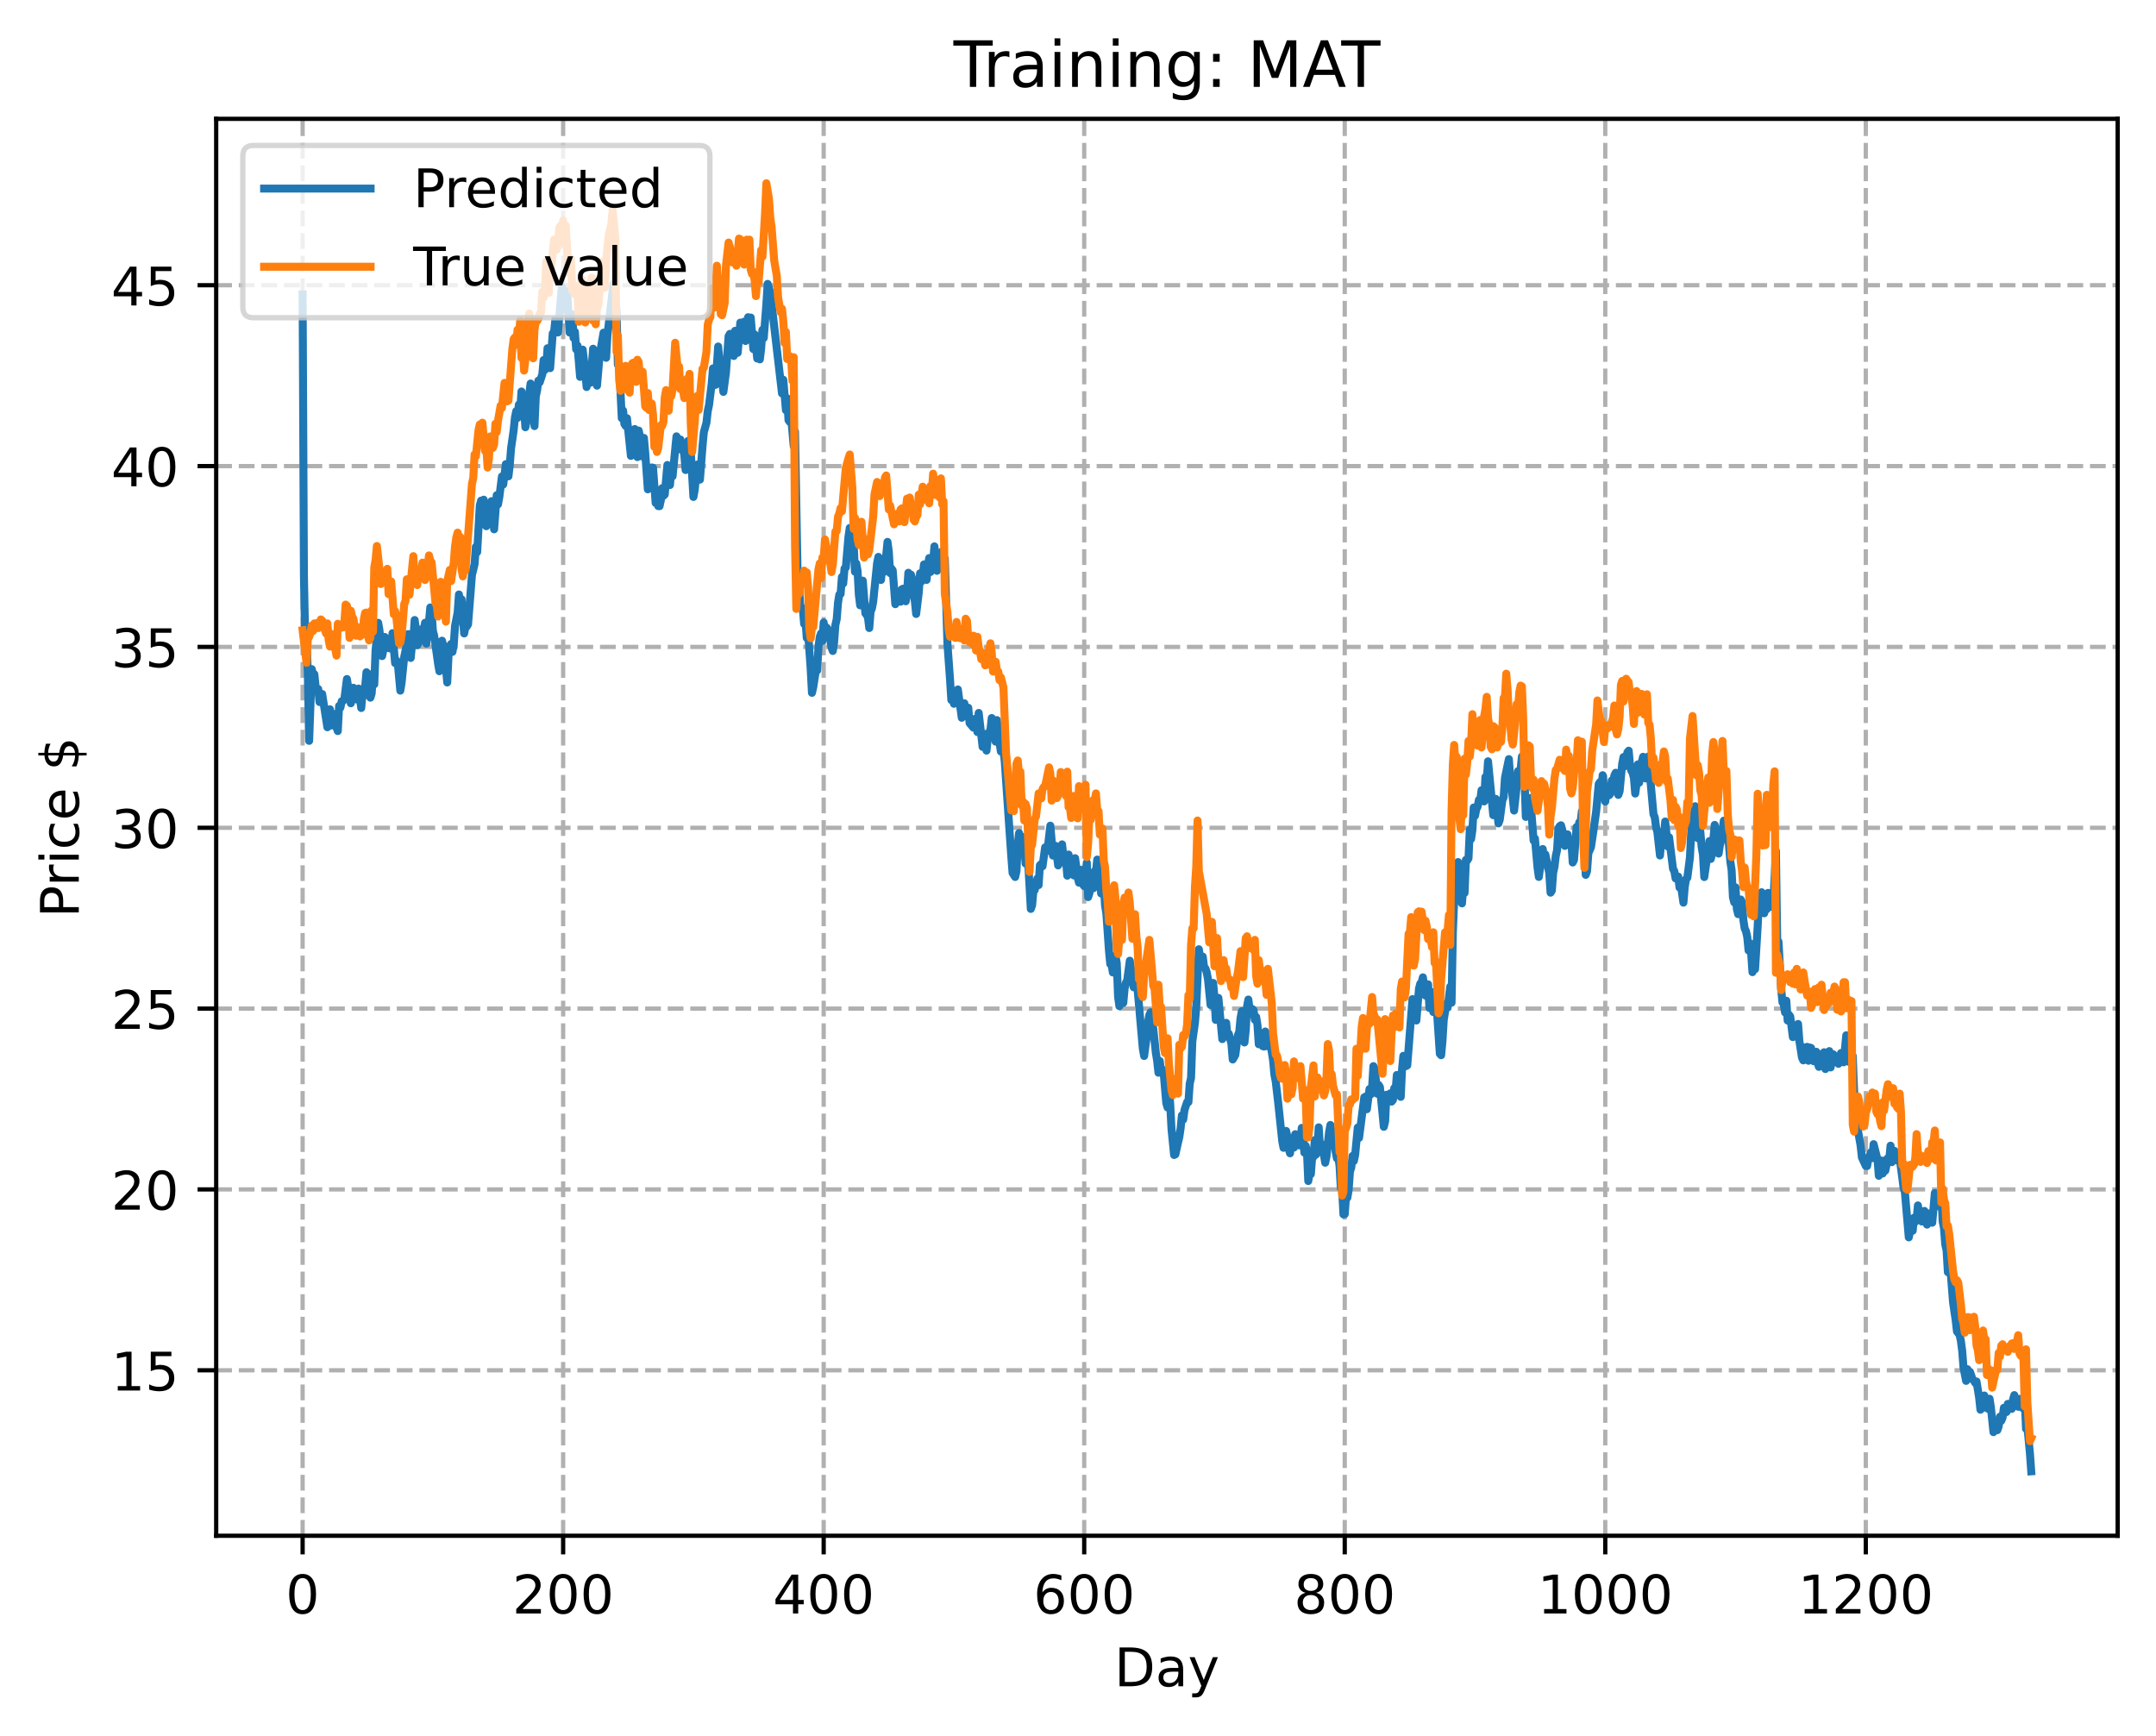 <?xml version="1.0" encoding="utf-8" standalone="no"?>
<!DOCTYPE svg PUBLIC "-//W3C//DTD SVG 1.1//EN"
  "http://www.w3.org/Graphics/SVG/1.1/DTD/svg11.dtd">
<!-- Created with matplotlib (https://matplotlib.org/) -->
<svg height="325.986pt" version="1.1" viewBox="0 0 404.923 325.986" width="404.923pt" xmlns="http://www.w3.org/2000/svg" xmlns:xlink="http://www.w3.org/1999/xlink">
 <defs>
  <style type="text/css">
*{stroke-linecap:butt;stroke-linejoin:round;}
  </style>
 </defs>
 <g id="figure_1">
  <g id="patch_1">
   <path d="M 0 325.986 
L 404.923 325.986 
L 404.923 0 
L 0 0 
z
" style="fill:#ffffff;"/>
  </g>
  <g id="axes_1">
   <g id="patch_2">
    <path d="M 40.603 288.43 
L 397.723 288.43 
L 397.723 22.318 
L 40.603 22.318 
z
" style="fill:#ffffff;"/>
   </g>
   <g id="matplotlib.axis_1">
    <g id="xtick_1">
     <g id="line2d_1">
      <path clip-path="url(#p415b2f6ca0)" d="M 56.836 288.43 
L 56.836 22.318 
" style="fill:none;stroke:#b0b0b0;stroke-dasharray:2.96,1.28;stroke-dashoffset:0;stroke-width:0.8;"/>
     </g>
     <g id="line2d_2">
      <defs>
       <path d="M 0 0 
L 0 3.5 
" id="mafc822a027" style="stroke:#000000;stroke-width:0.8;"/>
      </defs>
      <g>
       <use style="stroke:#000000;stroke-width:0.8;" x="56.836" xlink:href="#mafc822a027" y="288.43"/>
      </g>
     </g>
     <g id="text_1">
      <!-- 0 -->
      <defs>
       <path d="M 31.781 66.406 
Q 24.172 66.406 20.328 58.906 
Q 16.5 51.422 16.5 36.375 
Q 16.5 21.391 20.328 13.891 
Q 24.172 6.391 31.781 6.391 
Q 39.453 6.391 43.281 13.891 
Q 47.125 21.391 47.125 36.375 
Q 47.125 51.422 43.281 58.906 
Q 39.453 66.406 31.781 66.406 
z
M 31.781 74.219 
Q 44.047 74.219 50.516 64.516 
Q 56.984 54.828 56.984 36.375 
Q 56.984 17.969 50.516 8.266 
Q 44.047 -1.422 31.781 -1.422 
Q 19.531 -1.422 13.062 8.266 
Q 6.594 17.969 6.594 36.375 
Q 6.594 54.828 13.062 64.516 
Q 19.531 74.219 31.781 74.219 
z
" id="DejaVuSans-48"/>
      </defs>
      <g transform="translate(53.655 303.029)scale(0.1 -0.1)">
       <use xlink:href="#DejaVuSans-48"/>
      </g>
     </g>
    </g>
    <g id="xtick_2">
     <g id="line2d_3">
      <path clip-path="url(#p415b2f6ca0)" d="M 105.766 288.43 
L 105.766 22.318 
" style="fill:none;stroke:#b0b0b0;stroke-dasharray:2.96,1.28;stroke-dashoffset:0;stroke-width:0.8;"/>
     </g>
     <g id="line2d_4">
      <g>
       <use style="stroke:#000000;stroke-width:0.8;" x="105.766" xlink:href="#mafc822a027" y="288.43"/>
      </g>
     </g>
     <g id="text_2">
      <!-- 200 -->
      <defs>
       <path d="M 19.188 8.297 
L 53.609 8.297 
L 53.609 0 
L 7.328 0 
L 7.328 8.297 
Q 12.938 14.109 22.625 23.891 
Q 32.328 33.688 34.812 36.531 
Q 39.547 41.844 41.422 45.531 
Q 43.312 49.219 43.312 52.781 
Q 43.312 58.594 39.234 62.25 
Q 35.156 65.922 28.609 65.922 
Q 23.969 65.922 18.812 64.312 
Q 13.672 62.703 7.812 59.422 
L 7.812 69.391 
Q 13.766 71.781 18.938 73 
Q 24.125 74.219 28.422 74.219 
Q 39.75 74.219 46.484 68.547 
Q 53.219 62.891 53.219 53.422 
Q 53.219 48.922 51.531 44.891 
Q 49.859 40.875 45.406 35.406 
Q 44.188 33.984 37.641 27.219 
Q 31.109 20.453 19.188 8.297 
z
" id="DejaVuSans-50"/>
      </defs>
      <g transform="translate(96.223 303.029)scale(0.1 -0.1)">
       <use xlink:href="#DejaVuSans-50"/>
       <use x="63.623" xlink:href="#DejaVuSans-48"/>
       <use x="127.246" xlink:href="#DejaVuSans-48"/>
      </g>
     </g>
    </g>
    <g id="xtick_3">
     <g id="line2d_5">
      <path clip-path="url(#p415b2f6ca0)" d="M 154.697 288.43 
L 154.697 22.318 
" style="fill:none;stroke:#b0b0b0;stroke-dasharray:2.96,1.28;stroke-dashoffset:0;stroke-width:0.8;"/>
     </g>
     <g id="line2d_6">
      <g>
       <use style="stroke:#000000;stroke-width:0.8;" x="154.697" xlink:href="#mafc822a027" y="288.43"/>
      </g>
     </g>
     <g id="text_3">
      <!-- 400 -->
      <defs>
       <path d="M 37.797 64.312 
L 12.891 25.391 
L 37.797 25.391 
z
M 35.203 72.906 
L 47.609 72.906 
L 47.609 25.391 
L 58.016 25.391 
L 58.016 17.188 
L 47.609 17.188 
L 47.609 0 
L 37.797 0 
L 37.797 17.188 
L 4.891 17.188 
L 4.891 26.703 
z
" id="DejaVuSans-52"/>
      </defs>
      <g transform="translate(145.153 303.029)scale(0.1 -0.1)">
       <use xlink:href="#DejaVuSans-52"/>
       <use x="63.623" xlink:href="#DejaVuSans-48"/>
       <use x="127.246" xlink:href="#DejaVuSans-48"/>
      </g>
     </g>
    </g>
    <g id="xtick_4">
     <g id="line2d_7">
      <path clip-path="url(#p415b2f6ca0)" d="M 203.628 288.43 
L 203.628 22.318 
" style="fill:none;stroke:#b0b0b0;stroke-dasharray:2.96,1.28;stroke-dashoffset:0;stroke-width:0.8;"/>
     </g>
     <g id="line2d_8">
      <g>
       <use style="stroke:#000000;stroke-width:0.8;" x="203.628" xlink:href="#mafc822a027" y="288.43"/>
      </g>
     </g>
     <g id="text_4">
      <!-- 600 -->
      <defs>
       <path d="M 33.016 40.375 
Q 26.375 40.375 22.484 35.828 
Q 18.609 31.297 18.609 23.391 
Q 18.609 15.531 22.484 10.953 
Q 26.375 6.391 33.016 6.391 
Q 39.656 6.391 43.531 10.953 
Q 47.406 15.531 47.406 23.391 
Q 47.406 31.297 43.531 35.828 
Q 39.656 40.375 33.016 40.375 
z
M 52.594 71.297 
L 52.594 62.312 
Q 48.875 64.062 45.094 64.984 
Q 41.312 65.922 37.594 65.922 
Q 27.828 65.922 22.672 59.328 
Q 17.531 52.734 16.797 39.406 
Q 19.672 43.656 24.016 45.922 
Q 28.375 48.188 33.594 48.188 
Q 44.578 48.188 50.953 41.516 
Q 57.328 34.859 57.328 23.391 
Q 57.328 12.156 50.688 5.359 
Q 44.047 -1.422 33.016 -1.422 
Q 20.359 -1.422 13.672 8.266 
Q 6.984 17.969 6.984 36.375 
Q 6.984 53.656 15.188 63.938 
Q 23.391 74.219 37.203 74.219 
Q 40.922 74.219 44.703 73.484 
Q 48.484 72.75 52.594 71.297 
z
" id="DejaVuSans-54"/>
      </defs>
      <g transform="translate(194.084 303.029)scale(0.1 -0.1)">
       <use xlink:href="#DejaVuSans-54"/>
       <use x="63.623" xlink:href="#DejaVuSans-48"/>
       <use x="127.246" xlink:href="#DejaVuSans-48"/>
      </g>
     </g>
    </g>
    <g id="xtick_5">
     <g id="line2d_9">
      <path clip-path="url(#p415b2f6ca0)" d="M 252.558 288.43 
L 252.558 22.318 
" style="fill:none;stroke:#b0b0b0;stroke-dasharray:2.96,1.28;stroke-dashoffset:0;stroke-width:0.8;"/>
     </g>
     <g id="line2d_10">
      <g>
       <use style="stroke:#000000;stroke-width:0.8;" x="252.558" xlink:href="#mafc822a027" y="288.43"/>
      </g>
     </g>
     <g id="text_5">
      <!-- 800 -->
      <defs>
       <path d="M 31.781 34.625 
Q 24.75 34.625 20.719 30.859 
Q 16.703 27.094 16.703 20.516 
Q 16.703 13.922 20.719 10.156 
Q 24.75 6.391 31.781 6.391 
Q 38.812 6.391 42.859 10.172 
Q 46.922 13.969 46.922 20.516 
Q 46.922 27.094 42.891 30.859 
Q 38.875 34.625 31.781 34.625 
z
M 21.922 38.812 
Q 15.578 40.375 12.031 44.719 
Q 8.5 49.078 8.5 55.328 
Q 8.5 64.062 14.719 69.141 
Q 20.953 74.219 31.781 74.219 
Q 42.672 74.219 48.875 69.141 
Q 55.078 64.062 55.078 55.328 
Q 55.078 49.078 51.531 44.719 
Q 48 40.375 41.703 38.812 
Q 48.828 37.156 52.797 32.312 
Q 56.781 27.484 56.781 20.516 
Q 56.781 9.906 50.312 4.234 
Q 43.844 -1.422 31.781 -1.422 
Q 19.734 -1.422 13.25 4.234 
Q 6.781 9.906 6.781 20.516 
Q 6.781 27.484 10.781 32.312 
Q 14.797 37.156 21.922 38.812 
z
M 18.312 54.391 
Q 18.312 48.734 21.844 45.562 
Q 25.391 42.391 31.781 42.391 
Q 38.141 42.391 41.719 45.562 
Q 45.312 48.734 45.312 54.391 
Q 45.312 60.062 41.719 63.234 
Q 38.141 66.406 31.781 66.406 
Q 25.391 66.406 21.844 63.234 
Q 18.312 60.062 18.312 54.391 
z
" id="DejaVuSans-56"/>
      </defs>
      <g transform="translate(243.015 303.029)scale(0.1 -0.1)">
       <use xlink:href="#DejaVuSans-56"/>
       <use x="63.623" xlink:href="#DejaVuSans-48"/>
       <use x="127.246" xlink:href="#DejaVuSans-48"/>
      </g>
     </g>
    </g>
    <g id="xtick_6">
     <g id="line2d_11">
      <path clip-path="url(#p415b2f6ca0)" d="M 301.489 288.43 
L 301.489 22.318 
" style="fill:none;stroke:#b0b0b0;stroke-dasharray:2.96,1.28;stroke-dashoffset:0;stroke-width:0.8;"/>
     </g>
     <g id="line2d_12">
      <g>
       <use style="stroke:#000000;stroke-width:0.8;" x="301.489" xlink:href="#mafc822a027" y="288.43"/>
      </g>
     </g>
     <g id="text_6">
      <!-- 1000 -->
      <defs>
       <path d="M 12.406 8.297 
L 28.516 8.297 
L 28.516 63.922 
L 10.984 60.406 
L 10.984 69.391 
L 28.422 72.906 
L 38.281 72.906 
L 38.281 8.297 
L 54.391 8.297 
L 54.391 0 
L 12.406 0 
z
" id="DejaVuSans-49"/>
      </defs>
      <g transform="translate(288.764 303.029)scale(0.1 -0.1)">
       <use xlink:href="#DejaVuSans-49"/>
       <use x="63.623" xlink:href="#DejaVuSans-48"/>
       <use x="127.246" xlink:href="#DejaVuSans-48"/>
       <use x="190.869" xlink:href="#DejaVuSans-48"/>
      </g>
     </g>
    </g>
    <g id="xtick_7">
     <g id="line2d_13">
      <path clip-path="url(#p415b2f6ca0)" d="M 350.419 288.43 
L 350.419 22.318 
" style="fill:none;stroke:#b0b0b0;stroke-dasharray:2.96,1.28;stroke-dashoffset:0;stroke-width:0.8;"/>
     </g>
     <g id="line2d_14">
      <g>
       <use style="stroke:#000000;stroke-width:0.8;" x="350.419" xlink:href="#mafc822a027" y="288.43"/>
      </g>
     </g>
     <g id="text_7">
      <!-- 1200 -->
      <g transform="translate(337.694 303.029)scale(0.1 -0.1)">
       <use xlink:href="#DejaVuSans-49"/>
       <use x="63.623" xlink:href="#DejaVuSans-50"/>
       <use x="127.246" xlink:href="#DejaVuSans-48"/>
       <use x="190.869" xlink:href="#DejaVuSans-48"/>
      </g>
     </g>
    </g>
    <g id="text_8">
     <!-- Day -->
     <defs>
      <path d="M 19.672 64.797 
L 19.672 8.109 
L 31.594 8.109 
Q 46.688 8.109 53.688 14.938 
Q 60.688 21.781 60.688 36.531 
Q 60.688 51.172 53.688 57.984 
Q 46.688 64.797 31.594 64.797 
z
M 9.812 72.906 
L 30.078 72.906 
Q 51.266 72.906 61.172 64.094 
Q 71.094 55.281 71.094 36.531 
Q 71.094 17.672 61.125 8.828 
Q 51.172 0 30.078 0 
L 9.812 0 
z
" id="DejaVuSans-68"/>
      <path d="M 34.281 27.484 
Q 23.391 27.484 19.188 25 
Q 14.984 22.516 14.984 16.5 
Q 14.984 11.719 18.141 8.906 
Q 21.297 6.109 26.703 6.109 
Q 34.188 6.109 38.703 11.406 
Q 43.219 16.703 43.219 25.484 
L 43.219 27.484 
z
M 52.203 31.203 
L 52.203 0 
L 43.219 0 
L 43.219 8.297 
Q 40.141 3.328 35.547 0.953 
Q 30.953 -1.422 24.312 -1.422 
Q 15.922 -1.422 10.953 3.297 
Q 6 8.016 6 15.922 
Q 6 25.141 12.172 29.828 
Q 18.359 34.516 30.609 34.516 
L 43.219 34.516 
L 43.219 35.406 
Q 43.219 41.609 39.141 45 
Q 35.062 48.391 27.688 48.391 
Q 23 48.391 18.547 47.266 
Q 14.109 46.141 10.016 43.891 
L 10.016 52.203 
Q 14.938 54.109 19.578 55.047 
Q 24.219 56 28.609 56 
Q 40.484 56 46.344 49.844 
Q 52.203 43.703 52.203 31.203 
z
" id="DejaVuSans-97"/>
      <path d="M 32.172 -5.078 
Q 28.375 -14.844 24.75 -17.812 
Q 21.141 -20.797 15.094 -20.797 
L 7.906 -20.797 
L 7.906 -13.281 
L 13.188 -13.281 
Q 16.891 -13.281 18.938 -11.516 
Q 21 -9.766 23.484 -3.219 
L 25.094 0.875 
L 2.984 54.688 
L 12.5 54.688 
L 29.594 11.922 
L 46.688 54.688 
L 56.203 54.688 
z
" id="DejaVuSans-121"/>
     </defs>
     <g transform="translate(209.29 316.707)scale(0.1 -0.1)">
      <use xlink:href="#DejaVuSans-68"/>
      <use x="77.002" xlink:href="#DejaVuSans-97"/>
      <use x="138.281" xlink:href="#DejaVuSans-121"/>
     </g>
    </g>
   </g>
   <g id="matplotlib.axis_2">
    <g id="ytick_1">
     <g id="line2d_15">
      <path clip-path="url(#p415b2f6ca0)" d="M 40.603 257.358 
L 397.723 257.358 
" style="fill:none;stroke:#b0b0b0;stroke-dasharray:2.96,1.28;stroke-dashoffset:0;stroke-width:0.8;"/>
     </g>
     <g id="line2d_16">
      <defs>
       <path d="M 0 0 
L -3.5 0 
" id="me8759158ff" style="stroke:#000000;stroke-width:0.8;"/>
      </defs>
      <g>
       <use style="stroke:#000000;stroke-width:0.8;" x="40.603" xlink:href="#me8759158ff" y="257.358"/>
      </g>
     </g>
     <g id="text_9">
      <!-- 15 -->
      <defs>
       <path d="M 10.797 72.906 
L 49.516 72.906 
L 49.516 64.594 
L 19.828 64.594 
L 19.828 46.734 
Q 21.969 47.469 24.109 47.828 
Q 26.266 48.188 28.422 48.188 
Q 40.625 48.188 47.75 41.5 
Q 54.891 34.812 54.891 23.391 
Q 54.891 11.625 47.562 5.094 
Q 40.234 -1.422 26.906 -1.422 
Q 22.312 -1.422 17.547 -0.641 
Q 12.797 0.141 7.719 1.703 
L 7.719 11.625 
Q 12.109 9.234 16.797 8.062 
Q 21.484 6.891 26.703 6.891 
Q 35.156 6.891 40.078 11.328 
Q 45.016 15.766 45.016 23.391 
Q 45.016 31 40.078 35.438 
Q 35.156 39.891 26.703 39.891 
Q 22.75 39.891 18.812 39.016 
Q 14.891 38.141 10.797 36.281 
z
" id="DejaVuSans-53"/>
      </defs>
      <g transform="translate(20.878 261.157)scale(0.1 -0.1)">
       <use xlink:href="#DejaVuSans-49"/>
       <use x="63.623" xlink:href="#DejaVuSans-53"/>
      </g>
     </g>
    </g>
    <g id="ytick_2">
     <g id="line2d_17">
      <path clip-path="url(#p415b2f6ca0)" d="M 40.603 223.393 
L 397.723 223.393 
" style="fill:none;stroke:#b0b0b0;stroke-dasharray:2.96,1.28;stroke-dashoffset:0;stroke-width:0.8;"/>
     </g>
     <g id="line2d_18">
      <g>
       <use style="stroke:#000000;stroke-width:0.8;" x="40.603" xlink:href="#me8759158ff" y="223.393"/>
      </g>
     </g>
     <g id="text_10">
      <!-- 20 -->
      <g transform="translate(20.878 227.192)scale(0.1 -0.1)">
       <use xlink:href="#DejaVuSans-50"/>
       <use x="63.623" xlink:href="#DejaVuSans-48"/>
      </g>
     </g>
    </g>
    <g id="ytick_3">
     <g id="line2d_19">
      <path clip-path="url(#p415b2f6ca0)" d="M 40.603 189.429 
L 397.723 189.429 
" style="fill:none;stroke:#b0b0b0;stroke-dasharray:2.96,1.28;stroke-dashoffset:0;stroke-width:0.8;"/>
     </g>
     <g id="line2d_20">
      <g>
       <use style="stroke:#000000;stroke-width:0.8;" x="40.603" xlink:href="#me8759158ff" y="189.429"/>
      </g>
     </g>
     <g id="text_11">
      <!-- 25 -->
      <g transform="translate(20.878 193.228)scale(0.1 -0.1)">
       <use xlink:href="#DejaVuSans-50"/>
       <use x="63.623" xlink:href="#DejaVuSans-53"/>
      </g>
     </g>
    </g>
    <g id="ytick_4">
     <g id="line2d_21">
      <path clip-path="url(#p415b2f6ca0)" d="M 40.603 155.464 
L 397.723 155.464 
" style="fill:none;stroke:#b0b0b0;stroke-dasharray:2.96,1.28;stroke-dashoffset:0;stroke-width:0.8;"/>
     </g>
     <g id="line2d_22">
      <g>
       <use style="stroke:#000000;stroke-width:0.8;" x="40.603" xlink:href="#me8759158ff" y="155.464"/>
      </g>
     </g>
     <g id="text_12">
      <!-- 30 -->
      <defs>
       <path d="M 40.578 39.312 
Q 47.656 37.797 51.625 33 
Q 55.609 28.219 55.609 21.188 
Q 55.609 10.406 48.188 4.484 
Q 40.766 -1.422 27.094 -1.422 
Q 22.516 -1.422 17.656 -0.516 
Q 12.797 0.391 7.625 2.203 
L 7.625 11.719 
Q 11.719 9.328 16.594 8.109 
Q 21.484 6.891 26.812 6.891 
Q 36.078 6.891 40.938 10.547 
Q 45.797 14.203 45.797 21.188 
Q 45.797 27.641 41.281 31.266 
Q 36.766 34.906 28.719 34.906 
L 20.219 34.906 
L 20.219 43.016 
L 29.109 43.016 
Q 36.375 43.016 40.234 45.922 
Q 44.094 48.828 44.094 54.297 
Q 44.094 59.906 40.109 62.906 
Q 36.141 65.922 28.719 65.922 
Q 24.656 65.922 20.016 65.031 
Q 15.375 64.156 9.812 62.312 
L 9.812 71.094 
Q 15.438 72.656 20.344 73.438 
Q 25.25 74.219 29.594 74.219 
Q 40.828 74.219 47.359 69.109 
Q 53.906 64.016 53.906 55.328 
Q 53.906 49.266 50.438 45.094 
Q 46.969 40.922 40.578 39.312 
z
" id="DejaVuSans-51"/>
      </defs>
      <g transform="translate(20.878 159.263)scale(0.1 -0.1)">
       <use xlink:href="#DejaVuSans-51"/>
       <use x="63.623" xlink:href="#DejaVuSans-48"/>
      </g>
     </g>
    </g>
    <g id="ytick_5">
     <g id="line2d_23">
      <path clip-path="url(#p415b2f6ca0)" d="M 40.603 121.499 
L 397.723 121.499 
" style="fill:none;stroke:#b0b0b0;stroke-dasharray:2.96,1.28;stroke-dashoffset:0;stroke-width:0.8;"/>
     </g>
     <g id="line2d_24">
      <g>
       <use style="stroke:#000000;stroke-width:0.8;" x="40.603" xlink:href="#me8759158ff" y="121.499"/>
      </g>
     </g>
     <g id="text_13">
      <!-- 35 -->
      <g transform="translate(20.878 125.299)scale(0.1 -0.1)">
       <use xlink:href="#DejaVuSans-51"/>
       <use x="63.623" xlink:href="#DejaVuSans-53"/>
      </g>
     </g>
    </g>
    <g id="ytick_6">
     <g id="line2d_25">
      <path clip-path="url(#p415b2f6ca0)" d="M 40.603 87.535 
L 397.723 87.535 
" style="fill:none;stroke:#b0b0b0;stroke-dasharray:2.96,1.28;stroke-dashoffset:0;stroke-width:0.8;"/>
     </g>
     <g id="line2d_26">
      <g>
       <use style="stroke:#000000;stroke-width:0.8;" x="40.603" xlink:href="#me8759158ff" y="87.535"/>
      </g>
     </g>
     <g id="text_14">
      <!-- 40 -->
      <g transform="translate(20.878 91.334)scale(0.1 -0.1)">
       <use xlink:href="#DejaVuSans-52"/>
       <use x="63.623" xlink:href="#DejaVuSans-48"/>
      </g>
     </g>
    </g>
    <g id="ytick_7">
     <g id="line2d_27">
      <path clip-path="url(#p415b2f6ca0)" d="M 40.603 53.57 
L 397.723 53.57 
" style="fill:none;stroke:#b0b0b0;stroke-dasharray:2.96,1.28;stroke-dashoffset:0;stroke-width:0.8;"/>
     </g>
     <g id="line2d_28">
      <g>
       <use style="stroke:#000000;stroke-width:0.8;" x="40.603" xlink:href="#me8759158ff" y="53.57"/>
      </g>
     </g>
     <g id="text_15">
      <!-- 45 -->
      <g transform="translate(20.878 57.369)scale(0.1 -0.1)">
       <use xlink:href="#DejaVuSans-52"/>
       <use x="63.623" xlink:href="#DejaVuSans-53"/>
      </g>
     </g>
    </g>
    <g id="text_16">
     <!-- Price $ -->
     <defs>
      <path d="M 19.672 64.797 
L 19.672 37.406 
L 32.078 37.406 
Q 38.969 37.406 42.719 40.969 
Q 46.484 44.531 46.484 51.125 
Q 46.484 57.672 42.719 61.234 
Q 38.969 64.797 32.078 64.797 
z
M 9.812 72.906 
L 32.078 72.906 
Q 44.344 72.906 50.609 67.359 
Q 56.891 61.812 56.891 51.125 
Q 56.891 40.328 50.609 34.812 
Q 44.344 29.297 32.078 29.297 
L 19.672 29.297 
L 19.672 0 
L 9.812 0 
z
" id="DejaVuSans-80"/>
      <path d="M 41.109 46.297 
Q 39.594 47.172 37.812 47.578 
Q 36.031 48 33.891 48 
Q 26.266 48 22.188 43.047 
Q 18.109 38.094 18.109 28.812 
L 18.109 0 
L 9.078 0 
L 9.078 54.688 
L 18.109 54.688 
L 18.109 46.188 
Q 20.953 51.172 25.484 53.578 
Q 30.031 56 36.531 56 
Q 37.453 56 38.578 55.875 
Q 39.703 55.766 41.062 55.516 
z
" id="DejaVuSans-114"/>
      <path d="M 9.422 54.688 
L 18.406 54.688 
L 18.406 0 
L 9.422 0 
z
M 9.422 75.984 
L 18.406 75.984 
L 18.406 64.594 
L 9.422 64.594 
z
" id="DejaVuSans-105"/>
      <path d="M 48.781 52.594 
L 48.781 44.188 
Q 44.969 46.297 41.141 47.344 
Q 37.312 48.391 33.406 48.391 
Q 24.656 48.391 19.812 42.844 
Q 14.984 37.312 14.984 27.297 
Q 14.984 17.281 19.812 11.734 
Q 24.656 6.203 33.406 6.203 
Q 37.312 6.203 41.141 7.25 
Q 44.969 8.297 48.781 10.406 
L 48.781 2.094 
Q 45.016 0.344 40.984 -0.531 
Q 36.969 -1.422 32.422 -1.422 
Q 20.062 -1.422 12.781 6.344 
Q 5.516 14.109 5.516 27.297 
Q 5.516 40.672 12.859 48.328 
Q 20.219 56 33.016 56 
Q 37.156 56 41.109 55.141 
Q 45.062 54.297 48.781 52.594 
z
" id="DejaVuSans-99"/>
      <path d="M 56.203 29.594 
L 56.203 25.203 
L 14.891 25.203 
Q 15.484 15.922 20.484 11.062 
Q 25.484 6.203 34.422 6.203 
Q 39.594 6.203 44.453 7.469 
Q 49.312 8.734 54.109 11.281 
L 54.109 2.781 
Q 49.266 0.734 44.188 -0.344 
Q 39.109 -1.422 33.891 -1.422 
Q 20.797 -1.422 13.156 6.188 
Q 5.516 13.812 5.516 26.812 
Q 5.516 40.234 12.766 48.109 
Q 20.016 56 32.328 56 
Q 43.359 56 49.781 48.891 
Q 56.203 41.797 56.203 29.594 
z
M 47.219 32.234 
Q 47.125 39.594 43.094 43.984 
Q 39.062 48.391 32.422 48.391 
Q 24.906 48.391 20.391 44.141 
Q 15.875 39.891 15.188 32.172 
z
" id="DejaVuSans-101"/>
      <path id="DejaVuSans-32"/>
      <path d="M 33.797 -14.703 
L 28.906 -14.703 
L 28.859 0 
Q 23.734 0.094 18.609 1.188 
Q 13.484 2.297 8.297 4.5 
L 8.297 13.281 
Q 13.281 10.156 18.375 8.562 
Q 23.484 6.984 28.906 6.938 
L 28.906 29.203 
Q 18.109 30.953 13.203 35.156 
Q 8.297 39.359 8.297 46.688 
Q 8.297 54.641 13.625 59.219 
Q 18.953 63.812 28.906 64.5 
L 28.906 75.984 
L 33.797 75.984 
L 33.797 64.656 
Q 38.328 64.453 42.578 63.688 
Q 46.828 62.938 50.875 61.625 
L 50.875 53.078 
Q 46.828 55.125 42.547 56.25 
Q 38.281 57.375 33.797 57.562 
L 33.797 36.719 
Q 44.875 35.016 50.094 30.609 
Q 55.328 26.219 55.328 18.609 
Q 55.328 10.359 49.781 5.594 
Q 44.234 0.828 33.797 0.094 
z
M 28.906 37.594 
L 28.906 57.625 
Q 23.25 56.984 20.266 54.391 
Q 17.281 51.812 17.281 47.516 
Q 17.281 43.312 20.031 40.969 
Q 22.797 38.625 28.906 37.594 
z
M 33.797 28.219 
L 33.797 7.078 
Q 39.984 7.906 43.141 10.594 
Q 46.297 13.281 46.297 17.672 
Q 46.297 21.969 43.281 24.5 
Q 40.281 27.047 33.797 28.219 
z
" id="DejaVuSans-36"/>
     </defs>
     <g transform="translate(14.798 172.342)rotate(-90)scale(0.1 -0.1)">
      <use xlink:href="#DejaVuSans-80"/>
      <use x="58.553" xlink:href="#DejaVuSans-114"/>
      <use x="99.666" xlink:href="#DejaVuSans-105"/>
      <use x="127.449" xlink:href="#DejaVuSans-99"/>
      <use x="182.43" xlink:href="#DejaVuSans-101"/>
      <use x="243.953" xlink:href="#DejaVuSans-32"/>
      <use x="275.74" xlink:href="#DejaVuSans-36"/>
     </g>
    </g>
   </g>
   <g id="line2d_29">
    <path clip-path="url(#p415b2f6ca0)" d="M 56.836 55.309 
L 57.081 108.112 
L 57.325 120.52 
L 57.57 120.113 
L 57.814 126.488 
L 58.059 139.144 
L 58.548 125.667 
L 58.793 126.607 
L 59.038 126.628 
L 59.282 128.977 
L 59.527 129.59 
L 59.772 129.418 
L 60.016 131.855 
L 60.261 130.681 
L 60.506 130.335 
L 61.484 136.585 
L 61.729 133.622 
L 61.974 133.216 
L 62.218 136.255 
L 62.463 134.022 
L 62.708 134.826 
L 62.952 136.324 
L 63.197 136.593 
L 63.441 137.304 
L 63.686 132.576 
L 63.931 132.902 
L 64.175 131.707 
L 64.42 131.643 
L 64.665 131.379 
L 65.154 127.53 
L 65.399 129.076 
L 65.643 129.798 
L 65.888 132.086 
L 66.133 129.237 
L 66.377 129.174 
L 66.622 130.602 
L 66.867 131.355 
L 67.111 131.225 
L 67.356 129.322 
L 67.845 132.972 
L 68.09 130.252 
L 68.335 130.651 
L 68.579 128.989 
L 68.824 126.253 
L 69.069 126.766 
L 69.313 129.557 
L 69.558 131.034 
L 69.802 130.262 
L 70.047 126.495 
L 70.292 128.527 
L 70.536 122.133 
L 71.026 116.971 
L 71.27 118.399 
L 71.76 123.225 
L 72.004 122.059 
L 72.249 119.622 
L 72.494 120.081 
L 72.738 121.687 
L 72.983 120.199 
L 73.228 121.781 
L 73.472 121.528 
L 73.717 118.916 
L 74.206 124.54 
L 74.451 124.046 
L 74.696 124.431 
L 75.185 129.71 
L 75.429 128.194 
L 75.919 123.348 
L 76.408 121.049 
L 76.653 119.093 
L 77.142 123.572 
L 77.387 120.958 
L 77.631 120.114 
L 77.876 116.449 
L 78.121 118.177 
L 78.365 121.198 
L 78.61 120.787 
L 78.855 120.15 
L 79.099 120.172 
L 79.344 118.082 
L 79.589 118.254 
L 79.833 116.968 
L 80.078 120.884 
L 80.323 117.845 
L 80.567 116.72 
L 80.812 114.089 
L 81.056 114.842 
L 81.301 118.472 
L 81.546 119.416 
L 82.28 124.665 
L 82.524 126.069 
L 82.769 122.33 
L 83.014 120.328 
L 83.258 121.254 
L 83.748 125.368 
L 83.992 128.178 
L 84.237 123.162 
L 84.482 121.313 
L 84.726 120.946 
L 84.971 122.432 
L 85.216 121.075 
L 85.46 117.554 
L 85.95 115.043 
L 86.194 111.651 
L 86.439 114.1 
L 86.684 112.543 
L 87.173 118.968 
L 87.417 117.764 
L 87.662 117.668 
L 87.907 117.262 
L 88.641 107.971 
L 89.13 105.958 
L 89.375 102.697 
L 89.619 103.69 
L 90.109 94.933 
L 90.353 94.029 
L 90.598 95.883 
L 90.843 93.847 
L 91.332 98.83 
L 91.577 96.314 
L 91.821 98.302 
L 92.066 98.078 
L 92.311 94.119 
L 92.555 96.257 
L 92.8 99.409 
L 93.289 93.007 
L 93.534 94.723 
L 93.778 93.353 
L 94.268 89.483 
L 94.512 90.999 
L 95.002 87.172 
L 95.246 87.692 
L 95.491 89.459 
L 95.736 87.389 
L 95.98 84.237 
L 96.47 80.813 
L 96.714 78.393 
L 96.959 77.209 
L 97.204 78.479 
L 97.448 75.985 
L 97.693 77.319 
L 97.938 73.525 
L 98.182 77.503 
L 98.427 76.689 
L 98.672 80.245 
L 99.161 77.649 
L 99.405 73.972 
L 99.65 72.037 
L 100.384 80.025 
L 100.629 74.446 
L 100.873 73.308 
L 101.118 71.483 
L 101.363 71.797 
L 101.852 70.297 
L 102.097 67.625 
L 102.341 69.473 
L 102.586 69.103 
L 102.831 65.401 
L 103.075 68.251 
L 103.32 69.145 
L 103.809 62.609 
L 104.054 62.429 
L 104.299 60.027 
L 104.788 62.446 
L 105.522 53.84 
L 105.766 57.435 
L 106.011 55.986 
L 106.256 58.177 
L 106.5 54.694 
L 106.99 62.466 
L 107.234 61.508 
L 107.479 59.03 
L 107.724 63.46 
L 107.968 62.312 
L 108.213 65.606 
L 108.458 64.9 
L 108.947 70.784 
L 109.436 65.662 
L 109.926 69.811 
L 110.17 72.69 
L 110.415 68.736 
L 110.66 69.791 
L 110.904 71.886 
L 111.393 65.498 
L 111.638 70.434 
L 111.883 70.199 
L 112.127 72.433 
L 112.617 66.724 
L 113.351 62.482 
L 113.595 66.233 
L 113.84 67.201 
L 114.085 62.942 
L 115.063 54.572 
L 115.308 53.126 
L 115.797 58.282 
L 116.042 68.497 
L 116.287 68.359 
L 116.776 78.543 
L 117.02 77.101 
L 117.265 79.623 
L 117.51 80.004 
L 117.754 78.548 
L 118.488 85.622 
L 118.733 84.478 
L 118.978 81.332 
L 119.222 80.578 
L 119.712 85.848 
L 119.956 80.868 
L 120.201 81.963 
L 120.446 85.688 
L 120.935 82.246 
L 121.18 85.041 
L 121.669 91.901 
L 121.914 88.294 
L 122.158 89.498 
L 122.403 87.798 
L 122.648 87.847 
L 123.137 94.466 
L 123.381 93.514 
L 123.626 95.053 
L 123.871 95.066 
L 124.115 93.935 
L 124.36 91.688 
L 124.605 93.123 
L 124.849 92.878 
L 125.339 87.329 
L 125.583 88.454 
L 125.828 91.094 
L 126.073 88.294 
L 126.317 89.456 
L 127.051 81.95 
L 127.296 82.606 
L 127.541 84.003 
L 127.785 82.547 
L 128.03 84.517 
L 128.275 84.005 
L 128.519 85.474 
L 128.764 88.276 
L 129.253 82.794 
L 129.498 86.271 
L 129.742 85.051 
L 130.232 93.334 
L 130.476 91.982 
L 130.966 87.253 
L 131.21 88.269 
L 131.455 90.081 
L 131.944 83.759 
L 132.189 81.164 
L 132.678 79.404 
L 132.923 77.215 
L 133.168 76.069 
L 133.657 72.159 
L 133.902 69.194 
L 134.146 70.259 
L 134.391 72.279 
L 134.88 65.079 
L 135.125 67.826 
L 135.369 69.116 
L 135.859 73.603 
L 136.348 69.941 
L 136.837 63.131 
L 137.082 62.703 
L 137.571 64.469 
L 137.816 66.856 
L 138.061 62.13 
L 138.55 66.26 
L 139.039 60.593 
L 139.284 60.873 
L 139.529 62.965 
L 139.773 60.404 
L 140.018 64.045 
L 140.507 59.575 
L 140.752 60.487 
L 140.996 59.64 
L 141.486 65.562 
L 141.73 62.803 
L 142.22 67.342 
L 142.464 65.964 
L 142.709 67.495 
L 142.954 65.429 
L 143.198 61.947 
L 143.443 63.477 
L 143.932 57.139 
L 144.177 53.32 
L 144.666 54.95 
L 146.868 73.894 
L 147.113 71.324 
L 147.602 77.043 
L 147.847 74.805 
L 148.091 78.919 
L 148.336 79.254 
L 148.581 78.348 
L 149.07 83.803 
L 149.315 81.051 
L 149.804 108.378 
L 150.049 110.07 
L 150.293 113.794 
L 150.783 114.352 
L 151.027 117.185 
L 151.272 116.361 
L 151.517 119.813 
L 151.761 118.724 
L 152.251 125.574 
L 152.495 130.122 
L 152.74 129.064 
L 153.229 125.895 
L 153.474 125.93 
L 153.718 121.471 
L 153.963 119.622 
L 154.208 118.959 
L 154.452 120.382 
L 154.697 116.905 
L 154.942 118.594 
L 155.186 117.833 
L 155.431 118.069 
L 155.676 118.643 
L 156.165 121.576 
L 156.41 122.26 
L 156.654 120.651 
L 156.899 117.359 
L 157.144 116.298 
L 157.388 113.201 
L 157.633 111.686 
L 157.878 111.544 
L 158.122 108.371 
L 158.367 109.586 
L 158.612 106.778 
L 158.856 106.592 
L 159.345 100.865 
L 159.59 99.158 
L 159.835 99.197 
L 160.079 100.233 
L 160.324 101.961 
L 160.569 107.378 
L 160.813 105.826 
L 161.058 107.213 
L 161.303 111.74 
L 161.547 113.689 
L 162.037 109.056 
L 162.526 115.189 
L 162.771 115.48 
L 163.015 115.961 
L 163.26 117.955 
L 163.505 114.876 
L 163.749 114.295 
L 163.994 113.018 
L 164.728 105.801 
L 164.972 104.59 
L 165.462 108.924 
L 165.706 106.09 
L 165.951 107.462 
L 166.196 106.625 
L 166.685 101.772 
L 166.93 103.597 
L 167.174 107.637 
L 167.419 106.785 
L 167.664 107.131 
L 168.153 113.475 
L 168.398 112.725 
L 168.642 112.721 
L 168.887 112.345 
L 169.132 113.012 
L 169.376 110.674 
L 169.621 110.563 
L 169.866 110.968 
L 170.11 112.929 
L 170.355 111.314 
L 170.6 107.575 
L 170.844 108.43 
L 171.089 107.92 
L 171.333 108.703 
L 171.578 111.485 
L 171.823 112.932 
L 172.067 115.31 
L 172.557 111.263 
L 172.801 107.668 
L 173.046 109.22 
L 173.291 108.145 
L 173.535 106.01 
L 173.78 106.609 
L 174.025 108.915 
L 174.269 106.089 
L 174.514 104.81 
L 174.759 107.424 
L 175.003 106.203 
L 175.248 105.644 
L 175.493 102.615 
L 175.982 107.208 
L 176.227 104.679 
L 176.471 104.604 
L 176.716 106.431 
L 176.96 103.535 
L 177.205 106.503 
L 177.45 104.924 
L 177.939 120.893 
L 178.428 127.631 
L 178.673 131.479 
L 178.918 130.624 
L 179.162 132.178 
L 179.407 131.265 
L 179.652 131.421 
L 179.896 129.486 
L 180.63 134.81 
L 180.875 134.1 
L 181.12 132.091 
L 181.364 134.341 
L 181.609 133.149 
L 181.854 132.92 
L 182.098 135.811 
L 182.832 136.666 
L 183.077 135.022 
L 183.321 135.336 
L 183.566 137.484 
L 183.811 133.897 
L 184.545 140.272 
L 184.789 137.816 
L 185.034 138.75 
L 185.279 140.973 
L 185.523 138.561 
L 185.768 137.496 
L 186.013 137.132 
L 186.257 134.854 
L 186.502 136.126 
L 186.991 139.287 
L 187.236 135.244 
L 187.725 139.433 
L 187.97 141.137 
L 188.215 140.821 
L 188.459 140.908 
L 188.704 143.025 
L 189.927 160.796 
L 190.172 163.948 
L 190.661 164.71 
L 190.906 163.602 
L 191.15 158.636 
L 191.395 156.458 
L 191.64 159.147 
L 191.884 157.122 
L 192.129 159.893 
L 192.374 159.039 
L 192.618 162.192 
L 192.863 161.999 
L 193.108 162.031 
L 193.597 170.706 
L 193.842 170.04 
L 194.086 167.32 
L 194.331 167.153 
L 194.82 165.009 
L 195.065 166.234 
L 195.309 162.504 
L 195.554 162.271 
L 195.799 162.7 
L 196.288 159.142 
L 196.533 159.883 
L 196.777 159.294 
L 197.267 155.07 
L 197.756 160.689 
L 198.001 158.836 
L 198.245 158.861 
L 198.735 162.538 
L 198.979 162.085 
L 199.469 158.58 
L 199.713 160.773 
L 200.203 161.494 
L 200.447 164.464 
L 200.692 160.492 
L 200.936 163.881 
L 201.181 162.811 
L 201.426 164.012 
L 201.67 164.407 
L 201.915 161.179 
L 202.404 164.839 
L 202.649 165.78 
L 202.894 163.339 
L 203.138 164.432 
L 203.383 166.102 
L 203.628 166.437 
L 204.117 162.011 
L 204.362 168.49 
L 204.606 167.754 
L 204.851 164.456 
L 205.096 166.41 
L 205.34 166.833 
L 205.585 163.615 
L 205.83 163.735 
L 206.074 161.438 
L 206.319 164.633 
L 206.563 165.588 
L 206.808 167.812 
L 207.297 165.823 
L 207.542 170.087 
L 207.787 171.57 
L 208.276 178.53 
L 208.521 181.058 
L 208.765 181.155 
L 209.01 182.646 
L 209.255 181.847 
L 209.499 179.468 
L 209.744 180.941 
L 209.989 187.203 
L 210.233 188.973 
L 210.723 187.114 
L 210.967 188.374 
L 211.212 185.689 
L 211.457 184.587 
L 211.701 184.132 
L 212.191 180.432 
L 212.924 185.431 
L 213.169 184.908 
L 213.414 183.112 
L 214.637 196.965 
L 214.882 198.327 
L 215.371 194.679 
L 215.616 192.024 
L 215.86 190.631 
L 216.105 190.108 
L 216.594 193.196 
L 217.084 197.757 
L 217.328 199.229 
L 217.573 201.471 
L 217.818 199.267 
L 218.062 201.355 
L 218.307 200.849 
L 218.551 201.518 
L 219.041 207.186 
L 219.285 208.007 
L 219.53 204.138 
L 219.775 207.296 
L 220.019 211.994 
L 220.509 216.924 
L 220.753 216.803 
L 221.243 214.595 
L 221.487 213.563 
L 221.732 211.904 
L 221.977 209.481 
L 222.221 210.272 
L 222.466 208.457 
L 222.955 206.985 
L 223.2 206.99 
L 223.445 203.5 
L 223.689 202.493 
L 223.934 195.614 
L 224.423 192.091 
L 224.668 189.123 
L 225.157 178.283 
L 225.402 179.894 
L 225.646 180.579 
L 225.891 179.662 
L 226.136 181.644 
L 226.38 181.864 
L 226.625 182.582 
L 226.87 183.903 
L 227.359 188.752 
L 227.604 187.494 
L 227.848 184.61 
L 228.093 187.371 
L 228.338 191.553 
L 228.582 188.486 
L 228.827 187.412 
L 229.561 195.154 
L 229.806 194.241 
L 230.05 192.518 
L 230.295 192.103 
L 230.539 194.689 
L 230.784 194.139 
L 231.273 196.022 
L 231.518 198.987 
L 232.007 198.146 
L 232.497 194.384 
L 232.741 193.833 
L 232.986 191.244 
L 233.231 189.912 
L 233.475 191.585 
L 233.72 195.787 
L 233.965 193.508 
L 234.209 189.056 
L 234.454 187.729 
L 234.699 189.599 
L 234.943 189.668 
L 235.188 189.495 
L 235.433 189.714 
L 235.677 191.534 
L 235.922 190.997 
L 236.167 192.503 
L 236.411 196.119 
L 236.9 194.235 
L 237.145 196.474 
L 237.39 196.555 
L 237.634 193.731 
L 237.879 194.079 
L 238.124 196.521 
L 238.368 194.443 
L 238.858 197.612 
L 239.102 199.161 
L 239.347 201.843 
L 239.592 203.101 
L 240.081 207.292 
L 240.815 214.282 
L 241.06 215.574 
L 241.304 215.173 
L 241.549 212.402 
L 241.794 213.579 
L 242.038 215.781 
L 242.283 216.607 
L 242.527 213.767 
L 242.772 215.144 
L 243.017 215.535 
L 243.261 213.02 
L 243.506 214.426 
L 243.751 214.525 
L 243.995 215.108 
L 244.24 214.104 
L 244.485 211.834 
L 244.729 213.241 
L 244.974 216.48 
L 245.219 215.189 
L 245.463 216.319 
L 245.708 221.816 
L 245.953 220.417 
L 246.197 220.516 
L 246.442 217.258 
L 246.687 217.261 
L 246.931 214.121 
L 247.176 216.836 
L 247.421 216.073 
L 247.665 211.729 
L 247.91 215.462 
L 248.155 214.84 
L 248.399 215.26 
L 248.888 218.378 
L 249.133 217.158 
L 249.622 212.603 
L 249.867 211.283 
L 250.112 213.024 
L 250.356 212.989 
L 250.601 213.947 
L 250.846 216.29 
L 251.09 217.548 
L 251.335 217.236 
L 251.58 218.956 
L 251.824 223.162 
L 252.069 223.463 
L 252.314 228.079 
L 252.558 228.035 
L 252.803 224.681 
L 253.048 224.957 
L 253.292 223.5 
L 253.537 220.018 
L 253.782 219.286 
L 254.026 217.099 
L 254.271 218.05 
L 254.515 216.893 
L 255.005 211.763 
L 255.249 213.706 
L 256.228 206.086 
L 256.473 205.953 
L 256.717 208.325 
L 257.207 204.532 
L 257.451 205.531 
L 257.696 204.261 
L 257.941 200.236 
L 258.185 200.697 
L 258.675 205.422 
L 258.919 203.763 
L 259.164 204.166 
L 259.898 211.629 
L 260.143 210.632 
L 260.387 205.613 
L 260.632 205.748 
L 260.876 206.089 
L 261.121 205.338 
L 261.366 206.896 
L 261.61 206.578 
L 261.855 204.368 
L 262.1 204.911 
L 262.344 201.896 
L 262.589 201.985 
L 262.834 205.113 
L 263.078 206.006 
L 263.323 200.789 
L 263.568 198.3 
L 263.812 198.719 
L 264.057 200.236 
L 264.302 200.089 
L 265.28 187.644 
L 265.525 189.99 
L 265.77 189.406 
L 266.014 191.665 
L 266.503 185.665 
L 266.748 184.741 
L 266.993 184.494 
L 267.237 183.558 
L 267.727 186.986 
L 267.971 186.476 
L 268.216 184.876 
L 268.461 189.31 
L 268.95 186.332 
L 269.195 190.08 
L 269.439 189.647 
L 269.684 189.805 
L 269.929 190.695 
L 270.418 197.916 
L 270.663 198.185 
L 270.907 195.602 
L 271.152 191.557 
L 271.641 188.496 
L 271.886 189.227 
L 272.375 185.292 
L 272.62 188.324 
L 272.864 175.122 
L 273.354 163.297 
L 273.598 164.092 
L 273.843 161.91 
L 274.088 163.243 
L 274.577 169.667 
L 274.822 166.508 
L 275.066 167.701 
L 275.311 161.501 
L 275.556 161.617 
L 275.8 161.211 
L 276.045 155.801 
L 276.29 157.582 
L 276.534 155.888 
L 276.779 151.664 
L 277.024 153.218 
L 277.268 151.951 
L 277.513 151.505 
L 277.758 150.218 
L 278.002 150.41 
L 278.247 148.417 
L 278.736 150.519 
L 278.981 145.92 
L 279.225 146.751 
L 279.47 142.98 
L 280.449 153.098 
L 280.693 150.746 
L 280.938 150.047 
L 281.427 154.642 
L 281.672 153.96 
L 282.161 150.296 
L 282.406 149.736 
L 282.651 146.095 
L 283.385 142.571 
L 283.629 146.012 
L 283.874 147.675 
L 284.363 152.237 
L 284.852 147.74 
L 285.097 144.83 
L 285.342 147.043 
L 285.831 142.082 
L 286.076 142.563 
L 286.32 146.013 
L 286.565 153.426 
L 286.81 153 
L 287.299 149.882 
L 287.544 151.672 
L 288.033 157.873 
L 288.278 157.484 
L 288.767 162.961 
L 289.012 164.701 
L 289.501 161.097 
L 289.746 159.456 
L 289.99 161.716 
L 290.235 160.477 
L 290.969 163.957 
L 291.213 167.656 
L 291.458 167.265 
L 291.703 163.914 
L 291.947 162.83 
L 292.192 160.772 
L 292.437 159.671 
L 292.681 155.661 
L 292.926 155.165 
L 293.171 154.999 
L 293.415 155.853 
L 293.905 158.869 
L 294.149 158.469 
L 294.394 156.703 
L 294.639 158.26 
L 294.883 157.772 
L 295.128 158.209 
L 295.373 161.991 
L 295.617 161.512 
L 296.106 155.304 
L 296.351 156.488 
L 296.596 154.461 
L 296.84 154.602 
L 297.085 152.378 
L 297.33 153.304 
L 297.819 164.31 
L 298.064 163.642 
L 298.308 160.251 
L 298.798 159.132 
L 299.287 155.895 
L 299.776 152.426 
L 300.266 147.211 
L 300.51 146.877 
L 300.755 148.478 
L 301 145.592 
L 301.489 150.542 
L 301.734 148.421 
L 301.978 149.111 
L 302.223 149.349 
L 302.467 149.031 
L 302.712 146.588 
L 302.957 147.11 
L 303.201 145.625 
L 303.446 145.134 
L 303.691 146.336 
L 303.935 149.293 
L 304.18 148.612 
L 304.669 143.443 
L 304.914 142.187 
L 305.159 143.911 
L 305.648 141.3 
L 305.893 140.992 
L 306.137 143.781 
L 306.382 144.774 
L 306.627 145.136 
L 306.871 146.144 
L 307.116 149.042 
L 307.361 147.249 
L 307.605 143.559 
L 307.85 147.006 
L 308.094 145.506 
L 308.339 143.149 
L 308.584 142.137 
L 308.828 143.55 
L 309.073 146.207 
L 309.318 144.88 
L 309.562 142.086 
L 310.541 152.911 
L 310.786 153.506 
L 311.03 155.352 
L 311.275 156.279 
L 311.764 160.676 
L 312.009 157.686 
L 312.254 158.025 
L 312.498 157.244 
L 312.743 154.291 
L 313.232 158.987 
L 313.477 157.239 
L 314.211 163.184 
L 314.455 163.61 
L 314.7 164.983 
L 314.945 164.964 
L 315.189 164.636 
L 315.434 166.691 
L 315.679 166.165 
L 316.168 169.526 
L 316.413 166.577 
L 316.657 165.103 
L 316.902 164.851 
L 317.391 161.043 
L 317.636 156.179 
L 318.37 151.424 
L 318.859 157.425 
L 319.104 154.719 
L 319.349 156.277 
L 319.593 159.101 
L 319.838 160.521 
L 320.082 164.721 
L 320.572 161.332 
L 320.816 161.022 
L 321.061 157.961 
L 321.306 161.324 
L 321.55 160.336 
L 322.04 154.93 
L 322.284 156.282 
L 322.529 156.838 
L 322.774 160.317 
L 323.018 158.72 
L 323.263 157.857 
L 323.752 154.137 
L 323.997 156.58 
L 324.242 155.494 
L 324.486 155.899 
L 324.976 161.811 
L 325.22 163.416 
L 325.465 168.526 
L 325.71 169.479 
L 325.954 166.66 
L 326.199 170.707 
L 326.443 171.691 
L 326.933 168.944 
L 327.177 169.462 
L 327.422 172.752 
L 327.667 174.374 
L 327.911 174.881 
L 328.156 175.99 
L 328.401 178.51 
L 328.645 177.147 
L 328.89 179.052 
L 329.135 182.585 
L 329.379 181.35 
L 329.624 182.024 
L 330.113 174.003 
L 330.358 168.954 
L 330.603 170.373 
L 330.847 167.576 
L 331.092 168.687 
L 331.337 171.527 
L 331.581 170.554 
L 331.826 170.758 
L 332.07 167.702 
L 332.315 167.754 
L 332.56 168.355 
L 332.804 170.33 
L 333.049 169.714 
L 333.538 159.81 
L 333.783 176.456 
L 334.028 176.874 
L 334.517 185.593 
L 334.762 188.24 
L 335.006 188.612 
L 335.251 190.151 
L 335.496 187.947 
L 335.74 191.673 
L 335.985 190.571 
L 336.23 190.917 
L 336.719 194.781 
L 337.208 193.039 
L 337.453 193.956 
L 337.698 192.314 
L 337.942 195.493 
L 338.431 198.613 
L 338.676 199.15 
L 338.921 196.721 
L 339.165 197.32 
L 339.41 196.611 
L 339.655 199.224 
L 339.899 196.736 
L 340.144 196.821 
L 340.389 198.572 
L 340.633 199.309 
L 340.878 197.635 
L 341.123 197.537 
L 341.367 199.626 
L 341.612 200.37 
L 342.101 198.134 
L 342.591 197.626 
L 342.835 200.781 
L 343.08 200.088 
L 343.325 200.03 
L 343.569 197.41 
L 343.814 200.478 
L 344.303 198.014 
L 344.548 198.739 
L 344.792 198.355 
L 345.037 198.518 
L 345.282 199.802 
L 345.526 199.415 
L 345.771 197.773 
L 346.016 198.963 
L 346.26 199.512 
L 346.75 194.436 
L 346.994 197.983 
L 347.239 199.429 
L 347.484 197.709 
L 347.728 198.723 
L 347.973 198.341 
L 348.462 211.017 
L 348.707 212.519 
L 348.952 212.373 
L 349.441 215.143 
L 349.686 217.385 
L 350.419 218.979 
L 350.664 218.999 
L 350.909 217.579 
L 351.398 216.4 
L 351.643 217.509 
L 351.887 214.888 
L 352.621 217.778 
L 352.866 220.829 
L 353.111 217.906 
L 353.355 218.571 
L 353.6 220.395 
L 353.845 217.972 
L 354.089 219.867 
L 354.579 217.488 
L 354.823 217.782 
L 355.068 215.171 
L 355.313 218.266 
L 355.802 216.14 
L 356.046 216.754 
L 356.291 217.939 
L 356.536 217.928 
L 356.78 217.516 
L 357.27 221.185 
L 357.514 223.093 
L 357.759 223.875 
L 358.493 232.398 
L 358.738 231.202 
L 358.982 229.288 
L 359.227 231.147 
L 359.472 228.716 
L 359.716 229.472 
L 359.961 229.069 
L 360.206 226.392 
L 360.45 228.163 
L 360.695 228.475 
L 360.94 229.415 
L 361.184 228.939 
L 361.429 227.426 
L 361.674 229.345 
L 361.918 229.999 
L 362.163 227.902 
L 362.407 228.636 
L 362.652 228.483 
L 362.897 229.637 
L 363.386 224.07 
L 363.631 226.057 
L 363.875 226.553 
L 364.365 226.21 
L 364.609 224.042 
L 364.854 229.43 
L 365.099 230.64 
L 365.343 233.735 
L 365.588 234.821 
L 365.833 238.931 
L 366.077 235.396 
L 366.811 244.628 
L 367.301 247.963 
L 367.545 250.074 
L 368.034 250.7 
L 368.279 251.836 
L 368.524 253.734 
L 368.768 256.827 
L 369.258 259.347 
L 369.502 257.152 
L 369.747 257.558 
L 369.992 257.657 
L 370.481 259.087 
L 370.726 259.299 
L 370.97 259.729 
L 371.215 259.461 
L 371.704 262.495 
L 371.949 264.764 
L 372.194 264.376 
L 372.438 264.424 
L 372.683 262.095 
L 372.928 263.442 
L 373.172 262.985 
L 373.417 264.61 
L 373.662 262.706 
L 373.906 264.276 
L 374.395 268.977 
L 374.64 267.997 
L 374.885 267.638 
L 375.129 268.602 
L 375.374 267.895 
L 375.619 266.069 
L 375.863 266.842 
L 376.108 266.253 
L 376.353 264.401 
L 376.597 264.511 
L 376.842 265.198 
L 377.087 263.671 
L 377.331 264.238 
L 377.821 264.612 
L 378.065 262.882 
L 378.31 262.019 
L 378.799 263.92 
L 379.044 264.214 
L 379.289 262.724 
L 379.533 263.171 
L 379.778 264.376 
L 380.022 264.55 
L 380.267 262.932 
L 380.512 268.349 
L 380.756 267.817 
L 381.246 272.971 
L 381.49 276.334 
L 381.49 276.334 
" style="fill:none;stroke:#1f77b4;stroke-linecap:square;stroke-width:1.5;"/>
   </g>
   <g id="line2d_30">
    <path clip-path="url(#p415b2f6ca0)" d="M 56.836 118.375 
L 57.57 124.488 
L 57.814 120.005 
L 58.059 119.597 
L 58.304 118.918 
L 58.548 117.492 
L 58.793 118.51 
L 59.038 117.084 
L 59.282 117.492 
L 59.527 117.016 
L 59.772 117.967 
L 60.261 116.337 
L 60.506 116.541 
L 60.75 117.831 
L 60.995 118.239 
L 61.24 118.986 
L 61.484 117.084 
L 61.729 120.209 
L 61.974 121.431 
L 62.218 119.054 
L 62.463 120.073 
L 62.708 120.548 
L 63.197 123.13 
L 63.441 117.152 
L 63.686 118.103 
L 63.931 117.763 
L 64.42 117.831 
L 64.665 117.016 
L 64.909 113.552 
L 65.154 113.755 
L 65.399 114.774 
L 65.643 119.801 
L 65.888 114.706 
L 66.133 115.793 
L 66.377 116.201 
L 66.867 119.394 
L 67.111 117.763 
L 67.356 118.307 
L 67.601 119.529 
L 67.845 118.646 
L 68.09 119.19 
L 68.335 116.269 
L 68.579 115.114 
L 68.824 115.046 
L 69.069 119.054 
L 69.313 120.277 
L 69.558 119.801 
L 69.802 114.639 
L 70.047 118.646 
L 70.292 106.555 
L 70.536 105.196 
L 70.781 102.547 
L 71.27 106.895 
L 71.515 109.68 
L 71.76 109.34 
L 72.004 107.506 
L 72.249 108.932 
L 72.494 109.408 
L 72.738 106.827 
L 72.983 111.582 
L 73.228 111.446 
L 73.472 109.204 
L 73.962 115.386 
L 74.206 114.774 
L 74.451 116.065 
L 74.94 120.82 
L 75.185 120.684 
L 75.429 119.394 
L 75.919 113.416 
L 76.163 112.872 
L 76.408 108.797 
L 76.653 109.816 
L 76.897 111.718 
L 77.631 104.449 
L 77.876 108.593 
L 78.365 109.883 
L 78.61 107.166 
L 78.855 107.438 
L 79.099 107.438 
L 79.344 105.672 
L 79.589 106.623 
L 79.833 108.932 
L 80.078 108.321 
L 80.567 104.313 
L 80.812 105.332 
L 81.056 105.604 
L 81.546 110.631 
L 81.79 113.28 
L 82.035 113.755 
L 82.28 115.793 
L 82.524 110.495 
L 82.769 109.272 
L 83.014 109.816 
L 83.258 111.65 
L 83.748 116.744 
L 83.992 109.204 
L 84.482 107.03 
L 84.726 109.136 
L 85.216 105.74 
L 85.46 102.615 
L 85.705 100.917 
L 85.95 100.034 
L 86.194 101.256 
L 86.439 100.849 
L 86.684 106.895 
L 86.928 108.253 
L 87.173 106.147 
L 87.417 107.166 
L 88.641 90.863 
L 88.885 89.776 
L 89.13 85.361 
L 89.375 85.701 
L 89.864 80.81 
L 90.109 79.723 
L 90.353 81.761 
L 90.598 79.383 
L 91.087 84.682 
L 91.332 84.002 
L 91.577 87.806 
L 91.821 86.176 
L 92.066 81.965 
L 92.311 82.44 
L 92.555 84.138 
L 92.8 83.459 
L 93.044 79.587 
L 93.289 81.149 
L 93.534 78.976 
L 94.023 76.191 
L 94.268 76.598 
L 94.757 71.911 
L 95.002 72.998 
L 95.246 75.375 
L 95.491 75.24 
L 96.225 65.526 
L 96.47 63.692 
L 96.714 63.352 
L 96.959 64.778 
L 97.204 61.925 
L 97.448 63.42 
L 97.693 60.227 
L 97.938 67.224 
L 98.182 65.254 
L 98.427 69.601 
L 98.916 65.39 
L 99.161 60.023 
L 99.405 58.869 
L 99.65 60.227 
L 99.895 67.02 
L 100.139 67.292 
L 100.384 61.858 
L 100.629 60.499 
L 100.873 60.295 
L 101.118 59.888 
L 101.363 58.937 
L 101.607 58.733 
L 101.852 54.793 
L 102.097 55.948 
L 102.341 54.861 
L 102.586 49.087 
L 102.831 54.046 
L 103.075 54.997 
L 103.32 51.193 
L 103.565 50.038 
L 104.054 45.011 
L 104.543 46.913 
L 104.788 45.622 
L 105.032 42.837 
L 105.277 42.362 
L 105.522 45.487 
L 105.766 41.411 
L 106.011 45.622 
L 106.256 42.362 
L 106.745 51.193 
L 106.99 49.291 
L 107.234 48.611 
L 107.479 54.589 
L 107.724 53.502 
L 107.968 55.268 
L 108.213 53.978 
L 108.458 54.861 
L 108.702 60.431 
L 108.947 58.189 
L 109.192 52.347 
L 109.681 55.404 
L 109.926 60.567 
L 110.17 54.317 
L 110.66 57.238 
L 110.904 53.231 
L 111.149 52.144 
L 111.393 60.227 
L 111.638 59.548 
L 111.883 60.907 
L 112.127 57.918 
L 112.372 57.374 
L 112.861 51.464 
L 113.106 49.155 
L 113.351 53.298 
L 113.595 54.046 
L 113.84 48.883 
L 114.329 44.196 
L 114.819 42.09 
L 115.063 39.441 
L 115.553 44.536 
L 115.797 66.069 
L 116.042 63.012 
L 116.287 71.368 
L 116.531 73.405 
L 116.776 71.164 
L 117.02 73.134 
L 117.51 68.718 
L 117.754 70.349 
L 117.999 73.27 
L 118.244 73.745 
L 118.488 69.194 
L 118.733 68.243 
L 118.978 68.107 
L 119.467 71.707 
L 119.712 67.564 
L 119.956 67.971 
L 120.201 71.368 
L 120.446 70.077 
L 120.69 69.805 
L 121.18 76.326 
L 121.424 76.598 
L 121.669 73.813 
L 121.914 77.006 
L 122.158 76.055 
L 122.403 75.783 
L 122.648 77.889 
L 122.892 83.935 
L 123.137 82.644 
L 123.381 84.886 
L 123.626 84.138 
L 124.115 79.859 
L 124.36 79.995 
L 124.605 79.179 
L 124.849 74.628 
L 125.094 73.27 
L 125.583 77.142 
L 125.828 73.745 
L 126.073 74.424 
L 126.317 73.134 
L 126.807 64.371 
L 127.296 69.398 
L 127.541 68.854 
L 127.785 73.066 
L 128.03 72.862 
L 128.275 73.338 
L 128.519 74.764 
L 128.764 71.843 
L 129.008 71.164 
L 129.253 72.726 
L 129.498 70.213 
L 129.742 79.723 
L 129.987 84.886 
L 130.476 79.247 
L 130.721 75.647 
L 130.966 74.356 
L 131.21 77.006 
L 131.944 69.262 
L 132.189 69.058 
L 132.678 66.069 
L 132.923 60.974 
L 133.168 60.023 
L 133.412 59.548 
L 133.657 54.182 
L 134.146 57.782 
L 134.391 54.861 
L 134.636 49.902 
L 134.88 53.298 
L 135.125 54.249 
L 135.369 59.004 
L 135.614 59.208 
L 136.103 56.899 
L 136.348 49.834 
L 136.837 45.555 
L 137.082 46.438 
L 137.571 49.291 
L 137.816 48.068 
L 138.061 48.747 
L 138.305 49.902 
L 138.795 44.807 
L 139.039 44.943 
L 139.284 48.136 
L 139.529 47.932 
L 139.773 49.698 
L 140.018 48.204 
L 140.263 45.011 
L 140.507 45.69 
L 140.752 45.011 
L 140.996 50.649 
L 141.241 51.464 
L 141.486 51.057 
L 141.73 52.687 
L 141.975 55.608 
L 142.22 52.347 
L 142.464 53.095 
L 142.954 46.981 
L 143.198 48.204 
L 143.688 40.052 
L 143.932 34.414 
L 144.422 37.335 
L 144.666 40.867 
L 144.911 42.566 
L 145.4 48.883 
L 145.89 51.804 
L 146.134 55.88 
L 146.624 58.665 
L 146.868 57.986 
L 147.113 60.363 
L 147.357 64.439 
L 147.602 62.333 
L 147.847 67.428 
L 148.336 66.884 
L 148.581 67.224 
L 148.825 71.503 
L 149.07 67.088 
L 149.315 102.207 
L 149.559 114.367 
L 149.804 109.612 
L 150.049 111.582 
L 150.538 108.321 
L 150.783 109.408 
L 151.027 107.166 
L 151.272 109.34 
L 151.517 107.506 
L 151.761 110.291 
L 152.006 118.307 
L 152.251 119.869 
L 152.495 117.763 
L 152.74 117.763 
L 153.718 106.895 
L 153.963 105.808 
L 154.208 108.593 
L 154.452 104.721 
L 154.697 104.789 
L 154.942 101.324 
L 155.676 105.264 
L 155.92 105.672 
L 156.165 107.438 
L 156.41 106.012 
L 156.899 99.83 
L 157.144 99.762 
L 157.388 97.045 
L 157.633 96.433 
L 157.878 95.415 
L 158.122 96.026 
L 158.856 87.874 
L 159.345 86.108 
L 159.59 85.361 
L 160.079 91.543 
L 160.324 99.354 
L 160.569 97.249 
L 160.813 97.928 
L 161.058 101.256 
L 161.303 102.343 
L 161.792 97.996 
L 162.281 104.721 
L 162.526 101.256 
L 163.015 104.109 
L 163.26 103.294 
L 163.994 97.045 
L 164.239 92.833 
L 164.728 90.524 
L 165.217 93.173 
L 165.462 91.543 
L 165.706 92.29 
L 165.951 91.407 
L 166.196 89.708 
L 166.44 89.301 
L 166.93 95.686 
L 167.174 94.939 
L 167.908 98.471 
L 168.153 96.637 
L 168.398 97.317 
L 168.642 96.433 
L 168.887 97.928 
L 169.132 95.686 
L 169.376 95.482 
L 169.866 98.064 
L 170.355 93.648 
L 170.6 95.618 
L 170.844 93.445 
L 171.089 94.871 
L 171.333 95.211 
L 171.578 97.588 
L 171.823 97.928 
L 172.067 97.113 
L 172.312 96.705 
L 172.557 92.901 
L 172.801 94.735 
L 173.291 91.407 
L 173.535 93.105 
L 173.78 93.852 
L 174.269 92.086 
L 174.514 94.531 
L 174.759 91.271 
L 175.003 92.629 
L 175.248 88.961 
L 175.737 92.969 
L 175.982 90.524 
L 176.227 92.629 
L 176.471 93.445 
L 176.716 89.844 
L 176.96 94.735 
L 177.205 94.124 
L 177.45 111.582 
L 177.939 114.978 
L 178.184 118.239 
L 178.428 119.597 
L 178.673 118.782 
L 178.918 119.461 
L 179.162 118.646 
L 179.407 119.801 
L 179.652 116.812 
L 180.141 119.801 
L 180.386 119.869 
L 180.63 119.529 
L 180.875 118.714 
L 181.12 120.277 
L 181.364 116.201 
L 181.609 116.608 
L 181.854 119.869 
L 182.098 120.616 
L 182.343 120.345 
L 182.588 120.956 
L 182.832 119.394 
L 183.077 119.869 
L 183.321 122.179 
L 183.566 119.597 
L 183.811 121.567 
L 184.055 122.382 
L 184.3 123.809 
L 184.545 122.586 
L 184.789 123.537 
L 185.034 124.964 
L 185.279 124.352 
L 185.523 124.828 
L 185.768 121.975 
L 186.013 120.82 
L 186.257 122.586 
L 186.502 126.119 
L 186.747 125.507 
L 186.991 124.284 
L 187.236 125.983 
L 187.481 126.119 
L 187.725 127.749 
L 187.97 127.205 
L 188.459 129.107 
L 188.948 141.403 
L 189.927 152.203 
L 190.172 151.049 
L 190.416 152.339 
L 190.906 143.44 
L 191.15 142.829 
L 191.395 145.614 
L 191.64 144.935 
L 191.884 151.252 
L 192.129 150.505 
L 192.374 154.105 
L 192.618 150.981 
L 192.863 151.796 
L 193.352 163.751 
L 193.597 159.132 
L 193.842 158.657 
L 194.331 153.834 
L 194.575 153.358 
L 195.065 149.011 
L 195.554 149.962 
L 195.799 148.196 
L 196.043 147.788 
L 196.288 147.652 
L 197.022 144.12 
L 197.267 145.275 
L 197.511 150.369 
L 197.756 146.565 
L 198.49 149.894 
L 198.735 149.418 
L 198.979 148.06 
L 199.224 145.003 
L 199.469 145.614 
L 199.713 147.312 
L 199.958 147.38 
L 200.203 149.486 
L 200.447 144.935 
L 200.692 151.592 
L 200.936 151.524 
L 201.181 153.63 
L 201.426 150.845 
L 201.67 149.486 
L 201.915 150.03 
L 202.16 150.233 
L 202.404 153.698 
L 202.649 147.652 
L 202.894 150.369 
L 203.138 151.524 
L 203.383 151.932 
L 203.628 150.301 
L 203.872 147.38 
L 204.117 160.966 
L 204.362 158.453 
L 204.606 152.883 
L 204.851 153.97 
L 205.34 150.233 
L 205.585 150.505 
L 205.83 149.011 
L 206.074 152.271 
L 206.319 152.339 
L 206.563 156.755 
L 207.053 155.6 
L 207.297 161.578 
L 207.542 162.868 
L 207.787 167.216 
L 208.031 169.389 
L 208.276 173.126 
L 208.521 170.273 
L 208.765 170.748 
L 209.255 166.265 
L 209.499 168.778 
L 209.744 178.288 
L 209.989 179.171 
L 210.233 175.979 
L 210.478 176.522 
L 210.723 176.522 
L 210.967 169.661 
L 211.212 168.574 
L 211.457 169.525 
L 211.701 169.118 
L 211.946 167.623 
L 212.191 169.661 
L 212.68 176.318 
L 212.924 172.854 
L 213.169 171.699 
L 213.414 175.707 
L 213.658 177.881 
L 213.903 183.926 
L 214.148 184.198 
L 214.392 186.779 
L 214.637 187.255 
L 214.882 183.179 
L 215.86 176.522 
L 216.35 182.092 
L 216.594 185.149 
L 216.839 185.692 
L 217.328 192.01 
L 217.573 184.945 
L 217.818 189.157 
L 218.062 189.089 
L 218.551 196.493 
L 218.796 197.784 
L 219.285 194.999 
L 219.53 199.754 
L 220.019 204.713 
L 220.264 205.664 
L 220.509 205.392 
L 220.998 202.471 
L 221.243 205.392 
L 221.487 196.221 
L 221.732 196.901 
L 221.977 196.629 
L 222.221 194.387 
L 222.466 194.659 
L 222.711 194.116 
L 222.955 192.417 
L 223.2 186.915 
L 223.445 187.594 
L 223.689 177.541 
L 223.934 174.348 
L 224.179 174.348 
L 224.423 166.604 
L 224.668 162.8 
L 224.912 154.105 
L 225.157 163.615 
L 226.625 171.631 
L 227.114 176.998 
L 227.604 173.126 
L 228.093 181.481 
L 228.338 177.677 
L 228.582 176.182 
L 228.827 180.734 
L 229.316 184.266 
L 229.806 180.326 
L 230.05 182.16 
L 230.295 181.888 
L 230.539 183.587 
L 230.784 183.926 
L 231.029 183.994 
L 231.273 185.489 
L 231.518 184.945 
L 231.763 187.051 
L 232.252 183.858 
L 232.497 182.568 
L 232.986 178.628 
L 233.475 183.519 
L 233.965 176.182 
L 234.209 175.843 
L 234.454 178.084 
L 234.699 176.794 
L 235.188 177.677 
L 235.433 178.424 
L 235.677 176.522 
L 235.922 183.315 
L 236.167 184.741 
L 236.411 180.326 
L 236.9 184.198 
L 237.145 182.364 
L 237.39 182.364 
L 237.634 184.13 
L 237.879 186.847 
L 238.124 181.956 
L 238.858 188.41 
L 239.102 194.116 
L 239.592 198.056 
L 239.836 198.259 
L 240.081 199.414 
L 240.326 201.588 
L 240.57 202.471 
L 240.815 202.607 
L 241.06 202.199 
L 241.304 200.026 
L 241.549 201.588 
L 241.794 206.343 
L 242.038 205.596 
L 242.283 203.49 
L 242.527 205.528 
L 242.772 204.237 
L 243.017 199.346 
L 243.261 200.977 
L 243.506 201.52 
L 243.751 202.471 
L 243.995 202.403 
L 244.24 200.229 
L 244.729 206.343 
L 244.974 204.645 
L 245.219 205.867 
L 245.463 213.611 
L 245.708 213.611 
L 245.953 211.506 
L 246.197 204.169 
L 246.687 200.093 
L 246.931 205.935 
L 247.176 203.49 
L 247.421 202.335 
L 247.665 204.237 
L 247.91 203.014 
L 248.155 204.305 
L 248.399 204.645 
L 248.644 205.732 
L 248.888 204.916 
L 249.133 202.199 
L 249.378 196.086 
L 249.622 197.376 
L 249.867 202.743 
L 250.112 201.724 
L 250.356 203.897 
L 250.846 205.732 
L 251.09 205.528 
L 251.58 216.396 
L 251.824 216.193 
L 252.069 224.548 
L 252.314 223.869 
L 252.558 212.389 
L 252.803 211.845 
L 253.048 211.03 
L 253.292 207.566 
L 253.537 207.43 
L 253.782 206.479 
L 254.026 206.615 
L 254.271 206.275 
L 254.515 206.207 
L 254.76 196.969 
L 255.005 202.063 
L 255.249 197.716 
L 255.494 197.24 
L 255.739 192.893 
L 255.983 191.195 
L 256.228 192.893 
L 256.473 196.969 
L 256.717 193.233 
L 256.962 191.942 
L 257.207 192.282 
L 257.696 187.255 
L 257.941 190.312 
L 258.185 190.855 
L 258.43 192.01 
L 258.675 191.466 
L 259.653 201.656 
L 259.898 197.716 
L 260.143 191.399 
L 260.387 193.844 
L 260.632 193.504 
L 260.876 192.553 
L 261.121 199.278 
L 261.366 193.708 
L 261.61 190.719 
L 261.855 192.961 
L 262.1 190.38 
L 262.344 190.583 
L 262.834 192.961 
L 263.078 185.76 
L 263.323 184.334 
L 263.568 186.847 
L 263.812 187.323 
L 264.057 185.557 
L 264.546 175.367 
L 264.791 175.231 
L 265.036 172.242 
L 265.525 181.345 
L 265.77 180.054 
L 266.259 171.359 
L 266.503 171.156 
L 266.748 172.65 
L 266.993 171.224 
L 267.482 174.688 
L 267.727 172.922 
L 267.971 174.077 
L 268.216 176.386 
L 268.461 175.435 
L 268.705 176.318 
L 268.95 177.881 
L 269.195 175.096 
L 269.439 180.869 
L 269.684 180.598 
L 270.173 190.312 
L 270.418 189.564 
L 270.663 183.858 
L 271.397 175.096 
L 271.641 176.047 
L 271.886 174.62 
L 272.131 171.835 
L 272.375 177.473 
L 272.62 152.339 
L 272.864 143.508 
L 273.109 139.908 
L 273.354 143.169 
L 273.598 142.15 
L 274.088 153.766 
L 274.332 155.736 
L 274.577 150.301 
L 274.822 153.086 
L 275.066 142.489 
L 275.311 145.478 
L 275.556 143.305 
L 275.8 139.161 
L 276.045 142.082 
L 276.29 139.704 
L 276.534 134.134 
L 276.779 138.685 
L 277.024 138.618 
L 277.268 138.346 
L 277.513 140.044 
L 278.002 135.221 
L 278.247 140.384 
L 278.736 134.542 
L 278.981 133.183 
L 279.225 130.874 
L 279.47 134.813 
L 279.715 136.308 
L 279.959 140.248 
L 280.204 140.723 
L 280.449 136.376 
L 280.693 136.58 
L 280.938 137.802 
L 281.183 140.384 
L 281.427 138.685 
L 281.672 139.501 
L 281.917 139.297 
L 282.161 136.58 
L 282.406 131.077 
L 282.651 130.874 
L 282.895 126.526 
L 283.14 129.583 
L 283.385 134.542 
L 283.629 135.697 
L 283.874 138.889 
L 284.118 139.84 
L 284.363 137.87 
L 284.852 132.232 
L 285.097 133.183 
L 285.342 129.991 
L 285.586 128.768 
L 285.831 128.904 
L 286.076 134.813 
L 286.32 147.788 
L 286.565 141.742 
L 286.81 141.403 
L 287.054 139.976 
L 287.299 140.18 
L 287.544 146.497 
L 287.788 148.06 
L 288.033 146.429 
L 288.278 149.894 
L 288.767 152.271 
L 289.501 146.701 
L 289.746 149.214 
L 289.99 147.177 
L 290.479 149.079 
L 290.724 151.456 
L 290.969 156.755 
L 291.213 153.358 
L 291.458 151.728 
L 291.947 146.158 
L 292.192 144.595 
L 292.437 144.392 
L 292.926 142.693 
L 293.171 143.033 
L 293.415 144.12 
L 293.905 144.799 
L 294.149 140.791 
L 294.394 142.965 
L 294.639 141.946 
L 294.883 148.128 
L 295.128 149.011 
L 295.373 147.992 
L 295.862 142.761 
L 296.106 143.576 
L 296.351 139.025 
L 296.596 140.995 
L 296.84 140.995 
L 297.085 139.297 
L 297.33 157.094 
L 297.574 163.004 
L 298.064 148.671 
L 298.553 144.935 
L 298.798 144.459 
L 299.042 140.995 
L 299.532 137.667 
L 299.776 136.036 
L 300.021 131.553 
L 300.51 135.629 
L 300.755 135.357 
L 301.244 139.365 
L 301.489 136.24 
L 301.734 136.919 
L 302.223 136.58 
L 302.467 135.968 
L 302.712 135.697 
L 302.957 134.746 
L 303.201 132.504 
L 303.446 136.987 
L 303.691 137.938 
L 303.935 136.919 
L 304.18 134.678 
L 304.425 128.632 
L 304.669 127.885 
L 304.914 131.757 
L 305.403 127.477 
L 305.893 128.156 
L 306.137 130.466 
L 306.382 130.738 
L 306.627 132.504 
L 306.871 135.968 
L 307.116 131.349 
L 307.361 129.787 
L 307.605 133.862 
L 307.85 132.572 
L 308.094 130.33 
L 308.339 130.33 
L 308.584 131.213 
L 308.828 134.202 
L 309.073 133.998 
L 309.318 130.398 
L 309.562 135.764 
L 309.807 136.104 
L 310.052 138.685 
L 310.296 143.712 
L 310.541 142.286 
L 311.03 146.497 
L 311.275 146.565 
L 311.52 147.041 
L 311.764 143.644 
L 312.009 145.071 
L 312.498 141.131 
L 312.743 142.082 
L 312.988 146.769 
L 313.232 146.226 
L 313.722 150.233 
L 313.966 153.562 
L 314.211 150.233 
L 314.455 154.037 
L 314.7 151.524 
L 314.945 152.068 
L 315.189 155.056 
L 315.434 153.426 
L 315.679 159.268 
L 315.923 158.181 
L 316.168 155.6 
L 316.657 154.241 
L 316.902 150.641 
L 317.147 151.252 
L 317.391 138.753 
L 317.881 134.474 
L 318.615 145.614 
L 318.859 143.712 
L 319.104 145.071 
L 319.349 148.467 
L 319.593 149.35 
L 319.838 155.124 
L 320.327 149.69 
L 320.572 148.263 
L 320.816 146.022 
L 321.061 150.777 
L 321.306 149.486 
L 321.55 141.81 
L 321.795 139.365 
L 322.04 141.878 
L 322.284 143.169 
L 322.529 151.932 
L 323.508 139.161 
L 323.752 145.343 
L 323.997 144.867 
L 324.242 144.799 
L 324.486 152.815 
L 324.731 155.736 
L 324.976 156.755 
L 325.22 160.966 
L 325.465 158.453 
L 325.71 157.638 
L 325.954 158.928 
L 326.199 159.472 
L 326.443 157.841 
L 326.688 157.841 
L 326.933 161.781 
L 327.177 163.548 
L 327.422 166.604 
L 327.667 162.936 
L 327.911 165.517 
L 328.156 166.74 
L 328.401 166.74 
L 328.645 170.205 
L 328.89 171.835 
L 329.135 171.563 
L 329.379 172.107 
L 329.869 160.491 
L 330.113 149.079 
L 330.358 152.271 
L 330.603 151.932 
L 331.092 158.792 
L 331.337 158.249 
L 331.581 158.725 
L 331.826 149.282 
L 332.315 154.988 
L 332.56 155.328 
L 332.804 153.834 
L 333.049 147.38 
L 333.294 144.867 
L 333.538 182.704 
L 333.783 179.307 
L 334.272 181.209 
L 334.517 185.964 
L 334.762 184.198 
L 335.006 183.858 
L 335.251 183.179 
L 335.496 183.451 
L 335.74 182.975 
L 336.23 184.47 
L 336.474 183.247 
L 336.719 184.741 
L 336.964 182.636 
L 337.208 184.877 
L 337.453 181.956 
L 337.698 184.062 
L 337.942 184.198 
L 338.187 185.828 
L 338.676 182.636 
L 339.165 185.692 
L 339.41 186.983 
L 339.655 186.372 
L 339.899 186.236 
L 340.144 189.293 
L 340.633 188.07 
L 340.878 185.76 
L 341.123 186.304 
L 341.367 188.206 
L 341.612 185.421 
L 341.857 186.915 
L 342.101 184.945 
L 342.591 189.7 
L 342.835 189.021 
L 343.08 188.885 
L 343.325 188.342 
L 343.569 188.342 
L 343.814 186.44 
L 344.058 186.983 
L 344.303 186.711 
L 344.548 185.285 
L 344.792 185.76 
L 345.037 189.632 
L 345.526 187.187 
L 345.771 189.972 
L 346.26 184.47 
L 346.505 184.47 
L 346.75 189.361 
L 346.994 187.798 
L 347.239 187.798 
L 347.484 188.681 
L 347.728 188.002 
L 347.973 211.234 
L 348.218 212.524 
L 348.462 208.924 
L 348.952 205.935 
L 349.196 206.954 
L 349.441 209.875 
L 349.686 209.4 
L 349.93 211.573 
L 350.175 211.302 
L 350.419 208.992 
L 350.664 208.313 
L 351.153 205.867 
L 351.398 207.022 
L 351.643 205.188 
L 351.887 206.683 
L 352.132 205.392 
L 352.377 208.72 
L 352.621 209.264 
L 352.866 208.788 
L 353.111 210.555 
L 353.355 211.506 
L 353.6 207.022 
L 353.845 208.585 
L 354.334 204.713 
L 354.579 203.626 
L 354.823 204.509 
L 355.068 206.003 
L 355.313 204.373 
L 355.557 204.373 
L 355.802 207.294 
L 356.046 206.886 
L 356.291 207.973 
L 356.536 208.245 
L 356.78 205.392 
L 357.025 208.788 
L 357.27 218.842 
L 357.514 218.502 
L 358.004 223.257 
L 358.248 223.461 
L 358.738 218.774 
L 358.982 219.249 
L 359.227 219.114 
L 359.472 218.706 
L 359.716 217.483 
L 359.961 213 
L 360.206 216.668 
L 360.45 216.804 
L 360.695 218.231 
L 360.94 217.891 
L 361.184 217.144 
L 361.429 217.415 
L 361.674 217.415 
L 361.918 218.434 
L 362.163 216.193 
L 362.407 217.619 
L 362.652 217.619 
L 362.897 214.562 
L 363.141 214.494 
L 363.386 212.321 
L 363.631 217.959 
L 363.875 215.989 
L 364.12 217.144 
L 364.365 214.562 
L 364.609 225.839 
L 364.854 223.257 
L 365.099 225.295 
L 365.343 225.974 
L 365.588 230.322 
L 365.833 230.186 
L 366.077 231.681 
L 366.811 238.745 
L 367.056 240.308 
L 367.301 240.851 
L 367.545 240.443 
L 367.79 240.919 
L 368.279 244.995 
L 368.524 247.712 
L 368.768 248.459 
L 369.013 250.293 
L 369.502 247.372 
L 369.747 247.372 
L 369.992 249.818 
L 370.236 249.75 
L 370.481 249.07 
L 370.726 247.304 
L 370.97 249.138 
L 371.215 252.671 
L 371.46 253.554 
L 371.704 255.456 
L 371.949 253.418 
L 372.194 252.603 
L 372.438 249.886 
L 372.683 251.652 
L 372.928 251.516 
L 373.172 258.241 
L 373.417 257.018 
L 373.662 257.29 
L 373.906 257.358 
L 374.151 260.618 
L 374.885 257.29 
L 375.129 257.29 
L 375.374 254.097 
L 375.619 254.776 
L 375.863 252.739 
L 376.108 252.467 
L 376.353 253.554 
L 376.597 253.622 
L 376.842 253.282 
L 377.087 253.893 
L 377.331 252.874 
L 377.576 253.146 
L 377.821 252.331 
L 378.065 252.263 
L 378.31 253.35 
L 378.555 253.078 
L 379.044 250.769 
L 379.289 254.233 
L 379.533 254.641 
L 379.778 254.301 
L 380.022 254.844 
L 380.267 264.151 
L 380.512 253.418 
L 380.756 263.336 
L 381.246 270.672 
L 381.49 270.128 
L 381.49 270.128 
" style="fill:none;stroke:#ff7f0e;stroke-linecap:square;stroke-width:1.5;"/>
   </g>
   <g id="patch_3">
    <path d="M 40.603 288.43 
L 40.603 22.318 
" style="fill:none;stroke:#000000;stroke-linecap:square;stroke-linejoin:miter;stroke-width:0.8;"/>
   </g>
   <g id="patch_4">
    <path d="M 397.723 288.43 
L 397.723 22.318 
" style="fill:none;stroke:#000000;stroke-linecap:square;stroke-linejoin:miter;stroke-width:0.8;"/>
   </g>
   <g id="patch_5">
    <path d="M 40.603 288.43 
L 397.723 288.43 
" style="fill:none;stroke:#000000;stroke-linecap:square;stroke-linejoin:miter;stroke-width:0.8;"/>
   </g>
   <g id="patch_6">
    <path d="M 40.603 22.318 
L 397.723 22.318 
" style="fill:none;stroke:#000000;stroke-linecap:square;stroke-linejoin:miter;stroke-width:0.8;"/>
   </g>
   <g id="text_17">
    <!-- Training: MAT -->
    <defs>
     <path d="M -0.297 72.906 
L 61.375 72.906 
L 61.375 64.594 
L 35.5 64.594 
L 35.5 0 
L 25.594 0 
L 25.594 64.594 
L -0.297 64.594 
z
" id="DejaVuSans-84"/>
     <path d="M 54.891 33.016 
L 54.891 0 
L 45.906 0 
L 45.906 32.719 
Q 45.906 40.484 42.875 44.328 
Q 39.844 48.188 33.797 48.188 
Q 26.516 48.188 22.312 43.547 
Q 18.109 38.922 18.109 30.906 
L 18.109 0 
L 9.078 0 
L 9.078 54.688 
L 18.109 54.688 
L 18.109 46.188 
Q 21.344 51.125 25.703 53.562 
Q 30.078 56 35.797 56 
Q 45.219 56 50.047 50.172 
Q 54.891 44.344 54.891 33.016 
z
" id="DejaVuSans-110"/>
     <path d="M 45.406 27.984 
Q 45.406 37.75 41.375 43.109 
Q 37.359 48.484 30.078 48.484 
Q 22.859 48.484 18.828 43.109 
Q 14.797 37.75 14.797 27.984 
Q 14.797 18.266 18.828 12.891 
Q 22.859 7.516 30.078 7.516 
Q 37.359 7.516 41.375 12.891 
Q 45.406 18.266 45.406 27.984 
z
M 54.391 6.781 
Q 54.391 -7.172 48.188 -13.984 
Q 42 -20.797 29.203 -20.797 
Q 24.469 -20.797 20.266 -20.094 
Q 16.062 -19.391 12.109 -17.922 
L 12.109 -9.188 
Q 16.062 -11.328 19.922 -12.344 
Q 23.781 -13.375 27.781 -13.375 
Q 36.625 -13.375 41.016 -8.766 
Q 45.406 -4.156 45.406 5.172 
L 45.406 9.625 
Q 42.625 4.781 38.281 2.391 
Q 33.938 0 27.875 0 
Q 17.828 0 11.672 7.656 
Q 5.516 15.328 5.516 27.984 
Q 5.516 40.672 11.672 48.328 
Q 17.828 56 27.875 56 
Q 33.938 56 38.281 53.609 
Q 42.625 51.219 45.406 46.391 
L 45.406 54.688 
L 54.391 54.688 
z
" id="DejaVuSans-103"/>
     <path d="M 11.719 12.406 
L 22.016 12.406 
L 22.016 0 
L 11.719 0 
z
M 11.719 51.703 
L 22.016 51.703 
L 22.016 39.312 
L 11.719 39.312 
z
" id="DejaVuSans-58"/>
     <path d="M 9.812 72.906 
L 24.516 72.906 
L 43.109 23.297 
L 61.812 72.906 
L 76.516 72.906 
L 76.516 0 
L 66.891 0 
L 66.891 64.016 
L 48.094 14.016 
L 38.188 14.016 
L 19.391 64.016 
L 19.391 0 
L 9.812 0 
z
" id="DejaVuSans-77"/>
     <path d="M 34.188 63.188 
L 20.797 26.906 
L 47.609 26.906 
z
M 28.609 72.906 
L 39.797 72.906 
L 67.578 0 
L 57.328 0 
L 50.688 18.703 
L 17.828 18.703 
L 11.188 0 
L 0.781 0 
z
" id="DejaVuSans-65"/>
    </defs>
    <g transform="translate(179.083 16.318)scale(0.12 -0.12)">
     <use xlink:href="#DejaVuSans-84"/>
     <use x="46.334" xlink:href="#DejaVuSans-114"/>
     <use x="87.447" xlink:href="#DejaVuSans-97"/>
     <use x="148.727" xlink:href="#DejaVuSans-105"/>
     <use x="176.51" xlink:href="#DejaVuSans-110"/>
     <use x="239.889" xlink:href="#DejaVuSans-105"/>
     <use x="267.672" xlink:href="#DejaVuSans-110"/>
     <use x="331.051" xlink:href="#DejaVuSans-103"/>
     <use x="394.527" xlink:href="#DejaVuSans-58"/>
     <use x="428.219" xlink:href="#DejaVuSans-32"/>
     <use x="460.006" xlink:href="#DejaVuSans-77"/>
     <use x="546.285" xlink:href="#DejaVuSans-65"/>
     <use x="606.943" xlink:href="#DejaVuSans-84"/>
    </g>
   </g>
   <g id="legend_1">
    <g id="patch_7">
     <path d="M 47.603 59.674 
L 131.331 59.674 
Q 133.331 59.674 133.331 57.674 
L 133.331 29.318 
Q 133.331 27.318 131.331 27.318 
L 47.603 27.318 
Q 45.603 27.318 45.603 29.318 
L 45.603 57.674 
Q 45.603 59.674 47.603 59.674 
z
" style="fill:#ffffff;opacity:0.8;stroke:#cccccc;stroke-linejoin:miter;"/>
    </g>
    <g id="line2d_31">
     <path d="M 49.603 35.417 
L 69.603 35.417 
" style="fill:none;stroke:#1f77b4;stroke-linecap:square;stroke-width:1.5;"/>
    </g>
    <g id="line2d_32"/>
    <g id="text_18">
     <!-- Predicted -->
     <defs>
      <path d="M 45.406 46.391 
L 45.406 75.984 
L 54.391 75.984 
L 54.391 0 
L 45.406 0 
L 45.406 8.203 
Q 42.578 3.328 38.25 0.953 
Q 33.938 -1.422 27.875 -1.422 
Q 17.969 -1.422 11.734 6.484 
Q 5.516 14.406 5.516 27.297 
Q 5.516 40.188 11.734 48.094 
Q 17.969 56 27.875 56 
Q 33.938 56 38.25 53.625 
Q 42.578 51.266 45.406 46.391 
z
M 14.797 27.297 
Q 14.797 17.391 18.875 11.75 
Q 22.953 6.109 30.078 6.109 
Q 37.203 6.109 41.297 11.75 
Q 45.406 17.391 45.406 27.297 
Q 45.406 37.203 41.297 42.844 
Q 37.203 48.484 30.078 48.484 
Q 22.953 48.484 18.875 42.844 
Q 14.797 37.203 14.797 27.297 
z
" id="DejaVuSans-100"/>
      <path d="M 18.312 70.219 
L 18.312 54.688 
L 36.812 54.688 
L 36.812 47.703 
L 18.312 47.703 
L 18.312 18.016 
Q 18.312 11.328 20.141 9.422 
Q 21.969 7.516 27.594 7.516 
L 36.812 7.516 
L 36.812 0 
L 27.594 0 
Q 17.188 0 13.234 3.875 
Q 9.281 7.766 9.281 18.016 
L 9.281 47.703 
L 2.688 47.703 
L 2.688 54.688 
L 9.281 54.688 
L 9.281 70.219 
z
" id="DejaVuSans-116"/>
     </defs>
     <g transform="translate(77.603 38.917)scale(0.1 -0.1)">
      <use xlink:href="#DejaVuSans-80"/>
      <use x="58.553" xlink:href="#DejaVuSans-114"/>
      <use x="97.416" xlink:href="#DejaVuSans-101"/>
      <use x="158.939" xlink:href="#DejaVuSans-100"/>
      <use x="222.416" xlink:href="#DejaVuSans-105"/>
      <use x="250.199" xlink:href="#DejaVuSans-99"/>
      <use x="305.18" xlink:href="#DejaVuSans-116"/>
      <use x="344.389" xlink:href="#DejaVuSans-101"/>
      <use x="405.912" xlink:href="#DejaVuSans-100"/>
     </g>
    </g>
    <g id="line2d_33">
     <path d="M 49.603 50.095 
L 69.603 50.095 
" style="fill:none;stroke:#ff7f0e;stroke-linecap:square;stroke-width:1.5;"/>
    </g>
    <g id="line2d_34"/>
    <g id="text_19">
     <!-- True value -->
     <defs>
      <path d="M 8.5 21.578 
L 8.5 54.688 
L 17.484 54.688 
L 17.484 21.922 
Q 17.484 14.156 20.5 10.266 
Q 23.531 6.391 29.594 6.391 
Q 36.859 6.391 41.078 11.031 
Q 45.312 15.672 45.312 23.688 
L 45.312 54.688 
L 54.297 54.688 
L 54.297 0 
L 45.312 0 
L 45.312 8.406 
Q 42.047 3.422 37.719 1 
Q 33.406 -1.422 27.688 -1.422 
Q 18.266 -1.422 13.375 4.438 
Q 8.5 10.297 8.5 21.578 
z
M 31.109 56 
z
" id="DejaVuSans-117"/>
      <path d="M 2.984 54.688 
L 12.5 54.688 
L 29.594 8.797 
L 46.688 54.688 
L 56.203 54.688 
L 35.688 0 
L 23.484 0 
z
" id="DejaVuSans-118"/>
      <path d="M 9.422 75.984 
L 18.406 75.984 
L 18.406 0 
L 9.422 0 
z
" id="DejaVuSans-108"/>
     </defs>
     <g transform="translate(77.603 53.595)scale(0.1 -0.1)">
      <use xlink:href="#DejaVuSans-84"/>
      <use x="46.334" xlink:href="#DejaVuSans-114"/>
      <use x="87.447" xlink:href="#DejaVuSans-117"/>
      <use x="150.826" xlink:href="#DejaVuSans-101"/>
      <use x="212.35" xlink:href="#DejaVuSans-32"/>
      <use x="244.137" xlink:href="#DejaVuSans-118"/>
      <use x="303.316" xlink:href="#DejaVuSans-97"/>
      <use x="364.596" xlink:href="#DejaVuSans-108"/>
      <use x="392.379" xlink:href="#DejaVuSans-117"/>
      <use x="455.758" xlink:href="#DejaVuSans-101"/>
     </g>
    </g>
   </g>
  </g>
 </g>
 <defs>
  <clipPath id="p415b2f6ca0">
   <rect height="266.112" width="357.12" x="40.603" y="22.318"/>
  </clipPath>
 </defs>
</svg>
